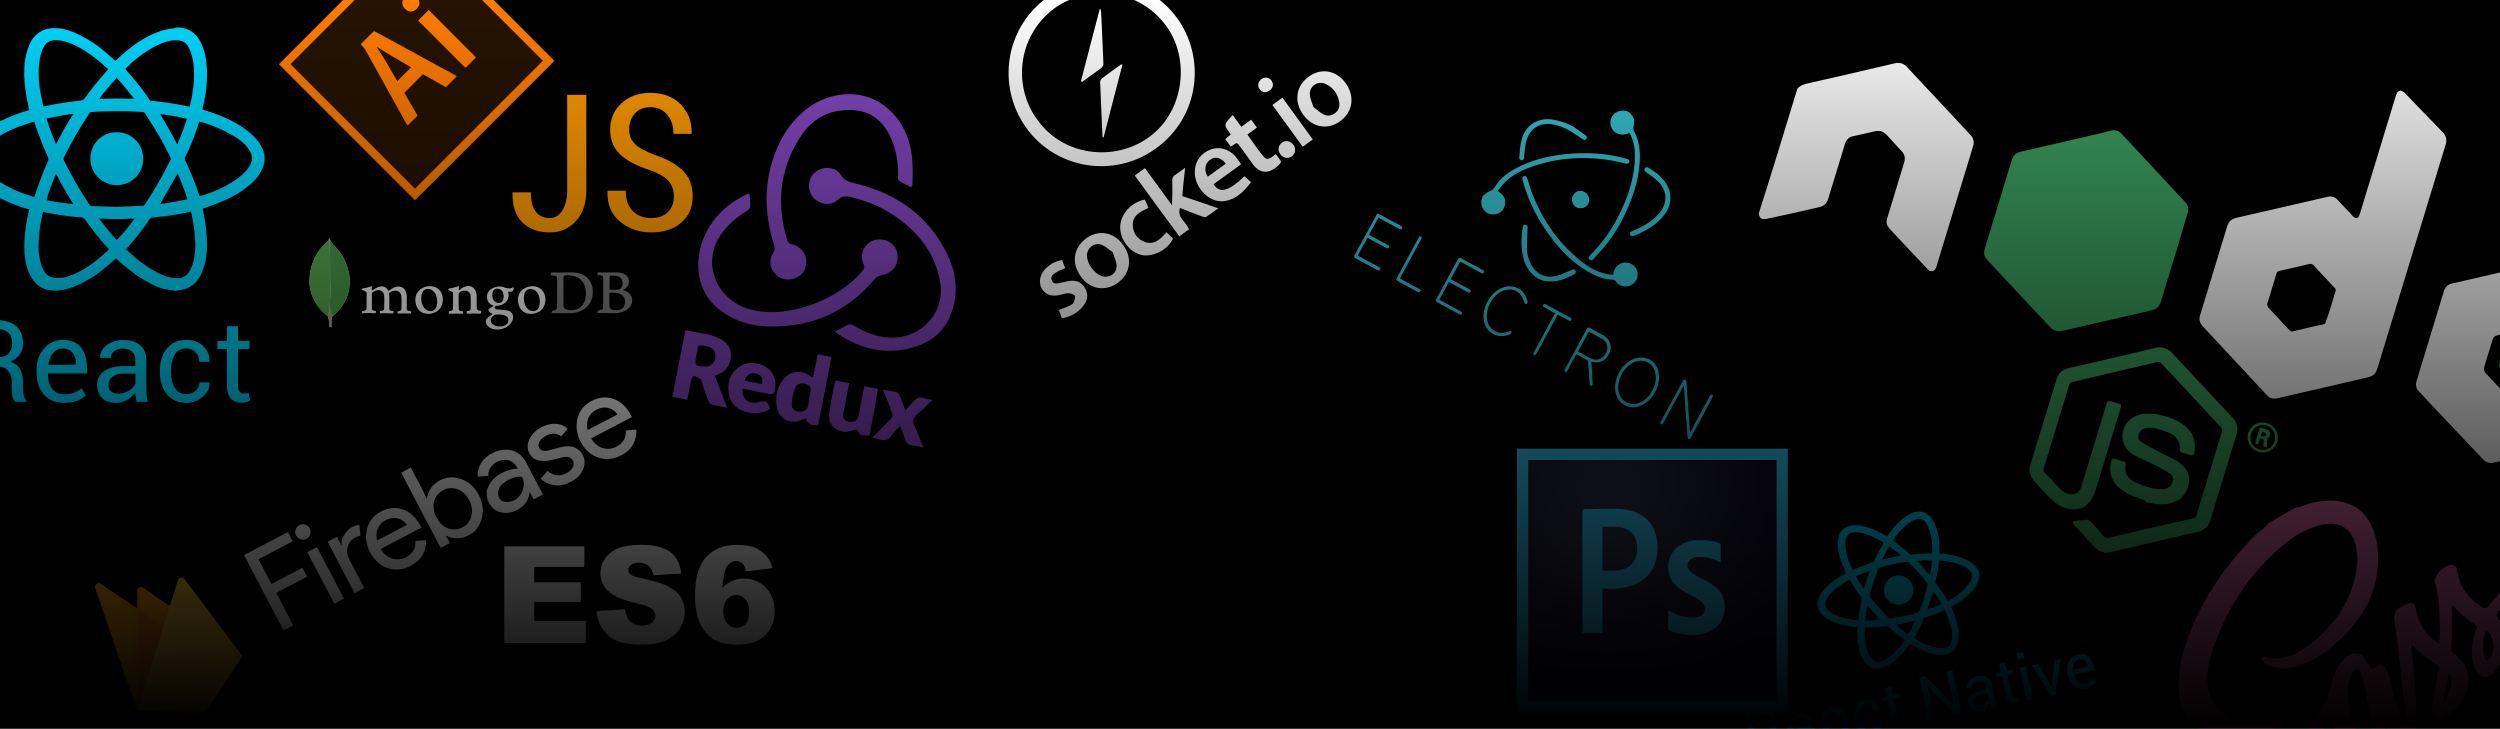 <?xml version="1.0" encoding="utf-8"?>
<!-- Generator: Adobe Illustrator 23.0.0, SVG Export Plug-In . SVG Version: 6.00 Build 0)  -->
<svg version="1.1" id="Capa_1" xmlns="http://www.w3.org/2000/svg" xmlns:xlink="http://www.w3.org/1999/xlink" x="0px" y="0px"
	 viewBox="0 0 1920 559.5" style="enable-background:new 0 0 1920 559.5;" xml:space="preserve">
<style type="text/css">
	.st0{clip-path:url(#SVGID_2_);}
	.st1{fill:none;}
	.st2{clip-path:url(#SVGID_4_);}
	.st3{fill:#FFA000;}
	.st4{opacity:0.12;fill:url(#SVGID_5_);enable-background:new    ;}
	.st5{fill:#F57C00;}
	.st6{opacity:0.2;fill:url(#SVGID_6_);enable-background:new    ;}
	.st7{fill:#FFCA28;}
	.st8{fill:#FFFFFF;fill-opacity:0.2;}
	.st9{opacity:0.2;fill:#A52714;enable-background:new    ;}
	.st10{fill:url(#SVGID_7_);}
	.st11{fill:#FFFFFF;}
	.st12{fill:#3CA160;}
	.st13{fill:url(#SVGID_8_);}
	.st14{fill:#31C5F0;}
	.st15{fill:#CF659A;}
	.st16{fill:#00D8FF;}
	.st17{opacity:0.5;fill-rule:evenodd;clip-rule:evenodd;fill:#FFFFFF;}
	.st18{fill-rule:evenodd;clip-rule:evenodd;fill:#FFFFFF;}
	.st19{fill-rule:evenodd;clip-rule:evenodd;fill:#A6A385;}
	.st20{fill-rule:evenodd;clip-rule:evenodd;fill:#499D4A;}
	.st21{fill-rule:evenodd;clip-rule:evenodd;fill:#58AA50;}
	.st22{fill:#8448C1;}
	.st23{fill:#37C4D3;}
	.st24{fill:#FF9B00;}
	.st25{fill:#261300;}
	.st26{fill:#FF7C00;}
	.st27{fill:url(#SVGID_9_);}
</style>
<g>
	<rect y="-0.5" width="1920" height="560"/>
</g>
<g>
	<defs>
		<rect id="SVGID_1_" y="-0.5" width="1920" height="560"/>
	</defs>
	<clipPath id="SVGID_2_">
		<use xlink:href="#SVGID_1_"  style="overflow:visible;"/>
	</clipPath>
	<g id="Layer_1_1_" class="st0">
		<g>
			<g id="XMLID_1_">
				
					<rect id="XMLID_2_" x="59.5" y="422.7" transform="matrix(0.886 -0.465 0.465 0.886 -213.457 115.585)" class="st1" width="136.7" height="136.7"/>
				<g>
					<g>
						<defs>
							<path id="SVGID_3_" d="M141.7,444.7c-1-1.3-2.7-1.5-4-0.6c-0.5,0.3-0.8,0.8-1,1.4l-6.2,20l-20.6-14.2c-1.3-0.9-3-0.6-4,0.7
								c-0.3,0.5-0.5,1.1-0.5,1.6l0,13.7l-28-19c-1.3-0.9-3.1-0.5-3.9,0.8c-0.5,0.7-0.6,1.7-0.4,2.5l32.2,94.6l47.3,1.3
								c2.9,0.1,5.8-1.4,7.4-3.9l26.1-39.8L141.7,444.7z"/>
						</defs>
						<clipPath id="SVGID_4_">
							<use xlink:href="#SVGID_3_"  style="overflow:visible;"/>
						</clipPath>
						<g class="st2">
							<path class="st3" d="M105.4,546.3l-32.2-94.6c-0.5-1.5,0.3-3.1,1.8-3.6c0.8-0.3,1.8-0.1,2.5,0.4l28,19l0-13.7
								c0-1.6,1.3-2.8,2.8-2.9c0.6,0,1.2,0.2,1.6,0.5l76.1,52.5L105.4,546.3z"/>
							
								<linearGradient id="SVGID_5_" gradientUnits="userSpaceOnUse" x1="54.588" y1="875.044" x2="48.891" y2="872.067" gradientTransform="matrix(0.886 -0.465 0.465 0.886 -349.427 -241.475)">
								<stop  offset="0" style="stop-color:#A52714"/>
								<stop  offset="0.4" style="stop-color:#A52714;stop-opacity:0.5"/>
								<stop  offset="0.8" style="stop-color:#A52714;stop-opacity:0"/>
							</linearGradient>
							<path class="st4" d="M105.4,432.9l-69.8,29.4l63.5,121.1l6.3-37.1L105.4,432.9z"/>
							<path class="st5" d="M134.7,487.4l-29.3-20.1l-0.1,78.9L134.7,487.4z"/>
							
								<linearGradient id="SVGID_6_" gradientUnits="userSpaceOnUse" x1="78.802" y1="866.773" x2="76.252" y2="864.223" gradientTransform="matrix(0.886 -0.465 0.465 0.886 -349.427 -241.475)">
								<stop  offset="0" style="stop-color:#A52714;stop-opacity:0.8"/>
								<stop  offset="0.5" style="stop-color:#A52714;stop-opacity:0.21"/>
								<stop  offset="1" style="stop-color:#A52714;stop-opacity:0"/>
							</linearGradient>
							<path class="st6" d="M35.6,462.2l121.1-63.5l63.5,121.1L99.1,583.3L35.6,462.2z"/>
							<path class="st7" d="M186.1,503.9l-44.4-59.3c-1-1.3-2.7-1.5-4-0.6c-0.5,0.3-0.8,0.8-1,1.4l-31.3,100.8l47.3,1.3
								c2.9,0.1,5.8-1.4,7.4-3.9L186.1,503.9z"/>
							<path class="st8" d="M141.7,444.7c-1-1.3-2.7-1.5-4-0.6c-0.5,0.3-0.8,0.8-1,1.4l-6.2,20l-20.6-14.2c-1.3-0.9-3-0.6-4,0.7
								c-0.3,0.5-0.5,1.1-0.5,1.6l0,13.7l-28-19c-1.3-0.9-3.1-0.5-3.9,0.8c-0.5,0.7-0.6,1.7-0.4,2.5l32.2,94.6l-0.1,0l0.1,0l0.5,0
								l24.9-80.2l6.2-20c0.5-1.5,2.1-2.4,3.6-1.9c0.6,0.2,1.1,0.5,1.4,1l44,58.7l0.1-0.1L141.7,444.7z M105.4,546.1l-31.9-93.8
								c-0.5-1.5,0.3-3.1,1.8-3.6c0.8-0.3,1.8-0.1,2.5,0.4l28,19l0-13.7c0-1.6,1.3-2.8,2.8-2.9c0.6,0,1.2,0.2,1.6,0.5l20.1,13.9
								L105.4,546.1z"/>
							<path class="st9" d="M159.7,543.1c-1.6,2.5-4.4,3.9-7.4,3.9l-47.2-1.3l0.2,0.6l47.3,1.3c2.9,0.1,5.8-1.4,7.4-3.9l26.1-39.8
								l-0.4-0.5L159.7,543.1z"/>
							
								<linearGradient id="SVGID_7_" gradientUnits="userSpaceOnUse" x1="-197.661" y1="-476.601" x2="-162.004" y2="-512.258" gradientTransform="matrix(2.365 -1.24 -1.24 -2.365 -57.286 -894.676)">
								<stop  offset="0" style="stop-color:#FFFFFF;stop-opacity:0.1"/>
								<stop  offset="1" style="stop-color:#FFFFFF;stop-opacity:0"/>
							</linearGradient>
							<path class="st10" d="M141.7,444.7c-1-1.3-2.7-1.5-4-0.6c-0.5,0.3-0.8,0.8-1,1.4l-6.2,20l-20.6-14.2c-1.3-0.9-3-0.6-4,0.7
								c-0.3,0.5-0.5,1.1-0.5,1.6l0,13.7l-28-19c-1.3-0.9-3.1-0.5-3.9,0.8c-0.5,0.7-0.6,1.7-0.4,2.5l32.2,94.6l47.3,1.3
								c2.9,0.1,5.8-1.4,7.4-3.9l26.1-39.8L141.7,444.7z"/>
						</g>
					</g>
				</g>
			</g>
			<g>
				<path class="st11" d="M225.1,480.2l-7.4,3.9l-30.3-57.8l33.7-17.7l3.7,7.1l-26.3,13.8l10,19l23.8-12.5l3.6,6.9l-23.7,12.4
					L225.1,480.2L225.1,480.2z"/>
				<path class="st11" d="M238.3,410.3c-0.5,1.5-1.5,2.7-2.9,3.5s-3,0.9-4.5,0.4s-2.7-1.5-3.5-2.9s-0.9-3-0.4-4.5s1.5-2.7,2.9-3.5
					s3-0.9,4.5-0.4c1.5,0.5,2.7,1.5,3.5,2.9C238.6,407.2,238.7,408.7,238.3,410.3z M264.2,459.7l-7.4,3.9L236,424.1l7.4-3.9
					L264.2,459.7z"/>
				<path class="st11" d="M279.7,451.6l-7.4,3.9l-20.7-39.5l7.1-3.7l3.4,6.4l0.3-0.2c-0.4-2.5,0.2-5.1,1.9-7.7
					c1.6-2.6,3.5-4.5,5.7-5.7s4.2-1.8,6-2l0.8,8.4c-1.1,0.1-2.6,0.6-4.3,1.5c-2.7,1.4-4.5,3.7-5.4,7c-1,3.2-0.5,6.5,1.3,9.9
					L279.7,451.6z"/>
				<path class="st11" d="M315.4,434.6c-6,3.1-11.9,3.7-17.7,1.7c-5.8-2-10.3-6.1-13.5-12.1c-3-5.7-3.8-11.7-2.4-17.7
					c1.5-6.1,5-10.6,10.7-13.6c5.9-3.1,11.5-3.6,17.1-1.6c5.5,2,10,6.2,13.3,12.5l0.7,1.4l-31.2,16.4c2.3,3.9,5.3,6.3,8.9,7.4
					c3.7,1,7.1,0.7,10.4-1c5.3-2.8,7.8-7,7.3-12.5l8.1-0.7c0.4,3.8-0.5,7.4-2.3,11C322.8,429.3,319.7,432.3,315.4,434.6z
					 M312.5,403.1c-1.4-2.2-3.5-3.8-6.5-4.8c-3-1-6.4-0.6-10.1,1.4c-2.8,1.5-4.6,3.6-5.8,6.3c-1.1,2.8-1.3,5.8-0.5,9.1L312.5,403.1
					L312.5,403.1z"/>
				<path class="st11" d="M360,411.1c-3,1.6-6.1,2.4-9.2,2.3c-3.1,0-5.7-0.7-7.9-2l-0.3,0.2l2.9,5.5l-7.1,3.7L308.1,363l7.4-3.9
					l9.6,18.2l2.6,5.7l0.3-0.2c0.2-2.6,1.1-5.1,2.8-7.7c1.7-2.5,4.1-4.6,7.1-6.2c5.1-2.7,10.6-3,16.4-0.9s10.3,6.1,13.4,12.1
					c3.1,6,3.9,11.9,2.3,17.9C368.5,404.1,365.1,408.5,360,411.1z M355.2,405c3.5-1.8,5.7-4.7,6.8-8.6c1.1-3.9,0.5-8-1.7-12.3
					c-2.2-4.3-5.3-7.1-9.1-8.4c-3.8-1.3-7.5-1.1-10.9,0.8s-5.8,4.7-6.9,8.5c-1,3.8-0.5,8,1.8,12.3c2.3,4.4,5.3,7.2,9.1,8.5
					C348.1,407.1,351.7,406.8,355.2,405z"/>
				<path class="st11" d="M397.3,391.6c-4.2,2.2-8.3,2.8-12.5,1.9c-4.1-0.9-7.2-3.4-9.3-7.4c-2.2-4.3-2.4-8.6-0.3-12.8
					c2.1-4.2,5.5-7.6,10.4-10.1c4.4-2.3,8.4-3.3,12-3.2l-0.6-1.1c-1.5-2.9-3.8-4.7-6.6-5.4c-2.9-0.7-5.8-0.3-8.7,1.2
					c-2.1,1.1-3.8,2.7-5.1,4.6c-1.2,1.9-1.7,4-1.4,6.1l-8.3,0.7c-0.3-2.9,0.3-6,2-9.4c1.7-3.4,4.7-6.3,9.1-8.6
					c5-2.6,10-3.4,14.9-2.2c4.9,1.2,8.7,4.5,11.5,9.9l12.6,24l-7.1,3.7l-2.9-5.5l-0.3,0.2C406.1,384.1,403,388.6,397.3,391.6z
					 M394.9,384.2c3.1-1.6,5.3-4.2,6.5-7.8c1.3-3.6,1.2-7-0.5-10.1c-3-0.6-6.6,0.2-10.8,2.4c-3.6,1.9-5.9,4.1-6.9,6.6
					c-1,2.5-1,4.9,0.1,6.9c1,2,2.6,3,4.9,3.3C390.6,385.7,392.8,385.3,394.9,384.2z"/>
				<path class="st11" d="M438.3,370.1c-4.4,2.3-8.6,3.2-12.6,2.5c-4-0.6-7.5-2.2-10.5-4.8l5.2-6.2c4.7,3.9,9.6,4.5,14.6,1.8
					c2.3-1.2,4-2.7,4.9-4.5c0.9-1.8,1-3.6,0.1-5.2c-1.4-2.6-4.1-3.4-8.2-2.4l-9,2.2c-2.9,0.7-5.9,0.7-9.1,0.1
					c-3.2-0.6-5.6-2.4-7.2-5.5c-1.8-3.5-1.7-7.1,0.2-11c1.9-3.8,5-6.8,9.3-9.1c3.5-1.8,7.1-2.7,10.6-2.5c3.6,0.1,6.7,1.4,9.4,3.7
					l-5,6c-3.3-2.7-7.2-2.9-11.8-0.5c-2.2,1.2-3.8,2.6-4.8,4.3c-1,1.7-1.1,3.3-0.3,4.9c1.2,2.3,3.8,2.9,7.6,1.9l8.8-2.3
					c4.2-1.1,7.7-1,10.6,0.1c2.9,1.2,5,3.1,6.4,5.7c1.9,3.5,2,7.3,0.3,11.2C446.1,364.6,443,367.6,438.3,370.1z"/>
				<path class="st11" d="M477.1,349.7c-6,3.1-11.9,3.7-17.7,1.7c-5.8-2-10.3-6.1-13.5-12.1c-3-5.7-3.8-11.7-2.4-17.7
					c1.5-6.1,5-10.6,10.7-13.6c5.9-3.1,11.5-3.6,17.1-1.6s10,6.2,13.3,12.5l0.7,1.4L454,336.7c2.3,3.9,5.3,6.3,8.9,7.4
					c3.7,1,7.1,0.7,10.4-1c5.3-2.8,7.8-7,7.3-12.5l8.1-0.7c0.4,3.8-0.5,7.4-2.3,11S481.4,347.5,477.1,349.7z M474.2,318.3
					c-1.4-2.2-3.5-3.8-6.5-4.8c-3-1-6.4-0.6-10.1,1.4c-2.8,1.5-4.6,3.6-5.8,6.3c-1.1,2.8-1.3,5.8-0.5,9.1L474.2,318.3L474.2,318.3z"
					/>
			</g>
		</g>
	</g>
	<g class="st0">
		<path class="st11" d="M1846.1,70.6c9.8,10.2,19.7,20.5,29.8,30.8c2.6,2.7,3.6,5.7,2.4,9.5c-17.5,57.5-35.1,115-52.6,172.5
			c-1.1,3.5-3.2,5.5-6.9,6.3c-23.4,5.4-46.7,10.9-69.6,16.1c-3.3,0.9-6.1,0-8.4-2.5c-16.4-17.6-32.7-35.1-49.1-52.7
			c-2.3-2.6-3-5.1-2.1-8.2c7-23,14-46,21-69c1-3.1,3.1-5.1,6.4-6c23.4-5.4,47.1-10.8,70.4-16.2c3.3-0.9,6,0.3,8,2.4
			c3.7,4.2,7.8,8.1,11.5,12.3c2.3,2.6,4.3,2.1,5.4-1.4c9.2-30.3,18.5-60.6,27.7-90.9c0.6-2.1,1.5-3.7,3.9-4.1
			C1844.4,70,1845.4,70.4,1846.1,70.6z M1790.1,235.5c1.2-3.8,2.3-7.7,3.5-11.5c0.3-1,0.3-2.2-0.6-2.9c-5.5-5.9-10.9-11.7-16.4-17.6
			c-0.6-0.6-2-1-2.8-0.8c-7.8,1.8-15.6,3.6-23.4,5.4c-1.3,0.4-1.8,1-2.2,2.4c-2.3,7.7-4.6,15-6.9,22.6c-0.2,0.7,0.1,2.3,0.6,2.9
			c5.5,5.9,10.9,11.7,16.4,17.6c0.8,1,1.5,1.2,2.8,0.8c7.8-1.8,15.2-3.7,22.9-5.2c1.3-0.4,2.2-0.9,2.2-2.4
			C1787.9,242.8,1788.9,239.4,1790.1,235.5z"/>
		<path class="st11" d="M1380.3,68.3c1.9-2.5,4.4-3.2,6.9-4c22.5-5,45-10.3,67.6-15.6c4.1-1,7.3-0.1,10.1,3.1
			c16.1,17.1,32.1,34.5,48.2,51.6c2.6,2.7,3.3,5.6,2.2,9c-8.6,28.2-17.3,56.8-25.9,85c-0.8,2.8-1.6,5.2-2.4,8c-1,3.1-4.3,4-6.5,1.4
			c-10.1-10.7-19.9-20.9-29.6-31.5c-1.7-2-2.5-4.2-1.7-7c0.2-0.7,0.5-1.7,0.7-2.4c4.1-13.6,8.4-27.5,12.5-41.1
			c1.1-3.5,0.4-6.3-2.2-9c-4-4.3-7.7-8.4-11.7-12.7c-2.4-2.2-4.8-3-8-2.4c-5.7,1.3-11.5,2.6-17.2,3.9c-3.2,0.5-5.3,2.6-6.3,5.7
			c-4.4,14.3-8.6,28.2-13,42.5c-1.1,3.5-3.2,5.5-6.9,6.3c-13.5,3.1-27,6.2-40.4,9c-3.7,0.8-5.2-0.4-6-4.1
			C1360.8,132.4,1370.6,100.3,1380.3,68.3z"/>
		<path class="st11" d="M2006.4,283.2c-1.9,2.5-4.8,3.1-7.6,3.8c-13.1,2.9-25.9,6.2-38.9,9.1c-0.8,0.1-2.1,0.5-3.1,0.2
			c-2.1-0.6-3-2.8-2.3-4.9c1.6-5.2,3.3-10.8,4.9-16c0.6-2.1,0.4-3.7-1.3-5.7c-5-4.9-9.8-10.2-14.3-15.4c-1.4-1.6-2.8-2-4.9-1.5
			c-7,1.7-14,3.4-20.9,4.7c-2.1,0.5-3.1,1.3-3.7,3.4c-2.1,7-4.2,13.9-6.4,20.9c-0.6,2.1,0.1,3.5,1.2,4.9
			c15.2,16.4,30.8,32.6,46,49.1c1.2,1.1,2.6,2.7,3.8,3.8c2.3,2.6,1.3,5.7-2,6.6c-14.2,2.9-28.2,6.3-42.4,9.2
			c-3.2,0.5-5.5-0.5-7.6-2.7c-12.1-12.8-24.2-25.6-36-38c-4.3-4.7-8.6-9.1-12.9-13.8c-2.4-2.2-3-5.1-2.1-8.2c7-23,14-46,21.1-69.3
			c1-3.1,3.1-5.1,6.3-5.7c23.4-5.4,47.1-10.8,70.4-16.2c3.3-0.9,6,0.3,8,2.4c16.4,17.6,32.7,35.1,49.1,52.7c1.4,1.6,2.3,3.7,2.5,5.7
			C2010.7,268.9,2008.5,276.2,2006.4,283.2z"/>
		<path class="st12" d="M1669.8,198.1c-3.4,11.1-6.8,22.3-10.2,33.4c-1.2,3.8-3.4,6.2-7.4,6.9c-22.9,5.2-45.5,10.5-68.4,15.7
			c-3.7,0.8-6.8-0.2-9.4-2.9c-16.1-17.1-32.1-34.5-48.2-51.6c-2.6-2.7-2.9-5.5-1.8-8.9c6.9-22.6,13.8-45.3,20.7-67.9
			c1.1-3.5,3.2-5.5,6.9-6.3c20.5-4.8,41.4-9.5,61.9-14.3c2.5-0.8,4.9-1.2,7.4-1.9c3.3-0.9,6,0.3,8,2.4
			c16.4,17.6,32.7,35.1,49.1,52.7c2.3,2.6,2.6,5.3,1.6,8.5C1676.8,175.1,1673.3,186.6,1669.8,198.1z"/>
		<path class="st12" d="M1947.3,281.9c-0.6,2.1-1.3,4.2-1.9,6.3c-0.2,0.7-1.1,1.2-1.6,1.4c-4.1,1-8.2,2.1-12.7,3
			c-0.8,0.1-1.8-0.2-2.4-0.7c-2.8-3.2-6-6.4-8.9-9.6c-0.6-0.6-0.6-1.7-0.5-2.1c1.3-4.2,2.5-8.4,3.8-12.5c0.2-0.7,1.2-1.5,1.7-1.8
			c4.1-1,8.2-2.1,12.3-2.7c0.8-0.1,2.2,0.3,2.8,0.8c3,2.8,5.8,6,8.6,9.1c0.8,1,1.1,1.5,0.6,2.9C1948.1,278,1948,279.8,1947.3,281.9z
			"/>
		<g>
			<path class="st12" d="M1611.9,423c-6.1-4.9-10.7-11.2-16.2-16.8c-1.2-1.1-2.3-2.6-3.4-3.7c-0.2-0.5-0.4-1.3-0.6-1.7
				c0.5-0.2,0.9-0.5,1.7-0.6c3.2-0.5,6-0.8,9.1-1c0.8-0.1,1.8,0.2,2.4,0.7c3.8,3.8,7.5,8,10.8,12.1c0.8,1,1.9,1.3,3.5,1.1
				c21.8-5.2,43.9-10.2,65.5-15.1c1.6-0.3,1.9-1.3,2.3-2.7c6.3-20.6,12.5-41.1,18.8-61.7c0.2-0.7,0.4-1.4,0.6-2.1
				c0.3-1,0.3-2.2-0.5-3.2c-15.5-16.5-30.7-33-46.2-49.5c-0.8-1-1.6-0.9-2.8-0.8c-21.8,5.2-43.9,10.2-65.6,15.4
				c-1.3,0.4-1.8,1-2.1,2c-6.6,21.6-13.2,43.2-19.7,64.5c-0.4,1.4-0.3,2.2,0.7,2.9c4,4.3,8.1,8.5,12.1,12.8c1.4,1.6,3.3,2.9,5.4,3.5
				c4.8,1.8,9.2-0.2,10.7-5.1c3.5-11.5,7-23,10.6-34.8c2.9-9.4,5.8-19.2,8.7-28.6c0.8-2.8,1.3-3,4.1-2.2c1.7,0.5,3.5,1.1,5.2,1.6
				c2.1,0.6,2.3,1.1,1.7,3.2c-1.5,4.9-3,9.8-4.4,14.3c-5.1,16.7-10.2,33.4-15.2,49.8c-1,3.1-2.6,6.1-4.5,8.5
				c-4.4,5.5-10.7,6.3-17.4,4.6c-5.3-1.2-9.3-4.4-13.1-8.2c-3.8-3.8-7.8-8.1-11.5-12.3c-3.4-3.7-4.8-7.9-3.3-12.8
				c6.7-22,13.3-43.6,20-65.5c1.5-4.9,4.6-7.7,9.6-8.9c22.1-5.1,44.2-10.1,66.4-15.5c4.9-1.2,9.5,0.2,12.9,3.9
				c15.5,16.5,31.3,33.5,46.8,50.1c3.4,3.7,4.1,7.7,2.6,12.6c-6.7,22-13.4,43.9-20.1,65.9c-1.4,4.5-4.5,7.4-9.1,8.6
				c-22.6,5.3-44.7,10.4-67.2,15.7c-1.3,0.4-3.1,0.2-4.4,0.6C1614.6,423.8,1613.2,423.4,1611.9,423z"/>
			<path class="st12" d="M1645.5,383.7c-7.2-2.6-13.7-4.9-19-10c-5.6-5.5-7-12-5.1-19.5c0.5-1.7,1.1-2.3,3.2-1.7
				c2.1,0.6,4.2,1.3,6.3,1.9c1,0.3,2,1,1.6,2.4c-1.3,6.8,1.9,11.2,8,13.9s12.2,4.9,19,5c4.5,0.2,7.8-1.8,8.9-5.3
				c1-3.1,0.7-4.7-1.8-6.6c-3.2-2.1-6.4-3.9-9.7-5.6c-5.6-2.9-11.7-5.5-17.3-8.3c-1.3-0.8-2.9-1.7-4.1-2.8
				c-8.4-7.5-6.9-21.1,3.2-26.8c5-2.7,10.4-2.9,16-2.4c8,1.3,15.6,3.6,22.2,8.3c7.2,5.2,10.1,13,8.3,21.6c-0.5,1.7-1.1,2.3-2.8,1.8
				c-2.1-0.6-4.2-1.3-6.6-2c-1-0.3-1.6-0.9-1.7-2c0.5-6.7-2.7-11.1-8.5-13.3c-4.8-1.8-9.5-3.7-14.5-3.7c-3.3-0.3-6.2,0.4-8.1,4
				c-1.7,2.9-1.1,5,1.7,7c3.2,2.1,6.8,4,10.4,5.8c5.6,2.9,11.2,5.7,16.5,8.4c0.3,0.1,0.7,0.2,0.9,0.7c7.5,5.3,9.8,10.2,8.3,17.8
				c-1.7,8.2-7.5,13.3-15.9,14.6c-5.6,1-11.1,0.1-16.7-1.3C1647,383.8,1645.9,383.8,1645.5,383.7z"/>
			<path class="st12" d="M1734.5,346.9c-6.3-1.9-9.7-8.3-7.9-14.2c1.9-6.3,8.3-9.7,14.5-7.7s9.7,8.3,7.9,14.2
				C1747.1,345.4,1740.7,348.8,1734.5,346.9z M1728.7,333.3c-1.6,5.2,1.4,10.3,6.3,11.8c5.2,1.6,10.7-1.3,11.9-6.6
				c1.5-4.9-1.4-10.3-6.6-11.9C1735.6,325.5,1730.3,328.1,1728.7,333.3z"/>
			<path class="st12" d="M1741.3,336.8c0,2.7-0.2,4.5-0.5,6.7c-1-0.3-1.7-0.5-2.8-0.8c0.2-0.7,0.5-1.7,0.4-2.5
				c0.5-2.9,0.5-2.9-2.7-3.5c-0.4,1.4-1,3.1-1.4,4.5c-1-0.3-1.7-0.5-2.4-0.7c1.3-4.2,2.4-8,3.7-12.2c2.1,0.6,3.9,0.8,5.9,1.8
				c1,0.3,1.8,1.7,1.9,2.5C1743.5,334.8,1742.6,336.4,1741.3,336.8z M1736.1,335.2c1.6-0.3,2.7,0,3.9-0.3c0.5-0.2,0.9-1.6,0.5-1.7
				c-0.9-0.7-1.9-1.3-2.9-1.7C1737,332.4,1736.6,333.5,1736.1,335.2z"/>
		</g>
	</g>
	<g class="st0">
		
			<radialGradient id="SVGID_8_" cx="-182.526" cy="752.182" r="6.323059e-02" gradientTransform="matrix(2291.672 0 0 -2218.755 419525.406 1669301.5)" gradientUnits="userSpaceOnUse">
			<stop  offset="0" style="stop-color:#34364E;stop-opacity:0.98"/>
			<stop  offset="1" style="stop-color:#0C0824"/>
		</radialGradient>
		<path class="st13" d="M1173.7,353.3h190.7v185.5h-190.7V353.3z"/>
		<path class="st14" d="M1173.7,353.3h190.7v185.5h-190.7V353.3z M1165,547.4h208V344.6h-208V547.4z M1305.2,427.8
			c-6.8,0-9.2,3.5-9.2,6.3c0,3.1,1.6,5.3,10.7,10.1c13.6,6.6,17.9,12.9,17.9,22.2c0,13.9-10.6,21.3-24.9,21.3
			c-7.5,0-14-1.6-17.8-3.7c-0.6-0.3-0.7-0.7-0.7-1.4v-12.7c0-0.9,0.4-1.1,1-0.7c5.5,3.6,11.7,5.1,17.4,5.1c6.8,0,9.7-2.9,9.7-6.8
			c0-3.1-2-5.9-10.7-10.4c-12.3-5.9-17.4-11.9-17.4-21.8c0-11.2,8.8-20.5,23.9-20.5c7.5,0,12.7,1.1,15.5,2.4
			c0.7,0.4,0.9,1.1,0.9,1.7v11.9c0,0.7-0.4,1.1-1.3,0.9C1316.5,429.3,1310.9,427.8,1305.2,427.8L1305.2,427.8z M1230.7,438.1
			c2,0.2,3.6,0.2,7,0.2c10.1,0,19.7-3.6,19.7-17.3c0-11-6.8-16.6-18.4-16.6c-3.5,0-6.8,0.2-8.3,0.3V438.1z M1215.3,392.1
			c0-0.6,1.2-1,1.9-1c5.5-0.3,13.8-0.4,22.4-0.4c24,0,33.4,13.2,33.4,30c0,22-15.9,31.5-35.5,31.5c-3.3,0-4.4-0.2-6.8-0.2v33.3
			c0,0.7-0.3,1-1,1h-13.3c-0.7,0-1-0.3-1-1L1215.3,392.1L1215.3,392.1z"/>
	</g>
	<g class="st0">
		<path class="st15" d="M1762.7,389.9c4.8-0.2,9-2.8,13.6-3.9c27.8-6.4,46.9,6.8,49.7,35.4c2.7,28.1-8.6,50.8-28.7,69.7
			c-9.6,9-20.3,16.5-32.9,20.6c-8.5,2.7-17,2.6-25-2.3c-1.4-0.8-2.7-2.1-2.3-3.9c0.3-1,1.6-1.1,2.6-0.8c13.4,3.5,24.4-2,34.5-9.9
			c19.2-15,32.1-34,35.8-58.6c0.9-5.8,0.6-11.6-0.8-17.3c-3.3-13.3-12.3-18.8-25.7-15.9c-10.5,2.3-19.8,7.3-27.8,13.8
			c-28.7,23.3-47.8,53.2-58.3,88.6c-1.2,4-1.8,8.3-2,12.5c-1.1,19,8.2,32,26.5,37.1c12,3.4,24.6,4,36.8,6c12.6,2.1,12.6,2,19.1-8.8
			c5.5-9.2,11.8-18,13.5-29.2c0.9-6.2,4.3-12.1,8.9-16.8c6.2-6.4,12.6-5.8,17.4,1.5c1.4,2.2,2.6,4.4,3.9,6.7
			c7.2-5.9,11.1-3.8,12.8,4c2,9.2,4.4,18.3,8,27.1c0.9,2.1,1.7,4.5,4.8,6.7c-0.3-5.3-0.4-9.8-0.9-14.3c-1.8-17.4-3.7-34.7-5.7-52
			c-0.2-1.8-0.6-3.6-1-5.3c-2.1-9.5-0.4-12.7,8.5-16.5c4.4-1.9,6.6-1.2,7.4,3.8c1.9,11.2,7.3,20.2,18,26.7
			c0.9-10.4,0.2-20.2-0.2-30.1c-0.2-5.9-1.7-11.5-3.1-17.1c-1.4-5.5,8.7-14.9,14.2-13.4c2.9,0.8,2.5,3.4,2.9,5.4
			c2.3,11.4,8.1,20.3,18.3,26.3c2.8,1.7,4.1,1.8,6.2-1c6.9-9.4,16-16.4,26.8-20.6c16.2-6.3,31.4-5.1,44.4,7.6
			c1.6,2.8,3.2,5.6,4.9,8.3c0,7.9,0,15.7-7.7,21.2c-1.4-2.9,0.4-4.5,1-6.3c3.1-8.8,0.4-16.4-7.7-21.1c-4.6-2.7-9.7-3.9-15-3.5
			c-15.5,1.2-28.3,7.9-39.2,18.9c-2.7,2.7-2,4.5,0.5,6.9c7.6,7.2,8.8,15.7,5,25.4c-1.9,5-4.8,9.3-8,13.3c-2.4,3-5.1,6-9.6,5
			c-4.5-1-6.2-4.6-7.3-8.7c-2.6-8.9-1-17.5,1.3-26.1c0.5-1.7,2.4-3.7-0.3-5.3c-6.6-3.8-11.9-9.3-18-15.6c0.3,12.2,0.6,23.2-0.2,34.1
			c-0.2,2.5,1.5,3.5,3.1,4.8c3.3,2.9,6.4,6.1,8.2,10.2c5.4,12.2-0.7,27.7-14.1,36.1c-3,1.9-6.1,4.7-9.9,2.1
			c-3.4-2.4-2.3-6.2-1.8-9.5c1.3-8.9,2.8-17.8,4.2-26.8c0.2-1.5,1.1-3.3-0.7-4.4c-7.3-4.5-13.8-9.8-19.9-16
			c2.3,19.9,4,39.5,4.2,59.1c0,3.8-0.1,7.6-1.2,11.3c-2.5,8.3-8,9.7-14.4,4c-3.6-3.3-5.1-8-8.5-12.2c0.3,8.4,2,16.1,1.2,23.8
			c-1,9-8.6,13.3-16.6,9.2c-9.6-4.9-16.5-12.6-20.7-22.6c-2.1-5.1-3.8-10.4-6.1-16.4c-2.8,4.9-5,9.2-7.7,13.2
			c-1.9,2.8-1.1,4.1,1.2,6.3c12.6,11.8,18.6,26.4,17.2,43.7c-1.1,14.1-8.1,25.2-17.7,35c-4.5,2.6-9,5.3-13.6,7.9
			c-14.8,0.5-24.2-7.2-26.9-22.2c-1.3-7.5-0.1-14.8,2.3-21.9c4-11.7,9.8-22.4,16.3-32.8c3.5-5.5,3.5-5.6-3.3-6.2
			c-6.4-0.6-12.8-1.1-19.2-1.6c-20.3-1.7-40.3-4.2-56.9-17.8c-2.2-3.8-4.5-7.6-6.7-11.5c0.1-0.8,0.3-1.5,0.2-2.2
			c-3.3-15.2-1.4-30,3.3-44.5c10.7-32.9,29.5-60.8,53.8-85.1c3.2-3.2,7.5-5.2,9.9-9.2C1748.8,398,1755.8,393.9,1762.7,389.9z
			 M1780.2,584.9c-0.5-0.8-1.3-2.1-2.2-3.4c-3.6-5.2-4.2-5.2-7.3,0.5c-4.2,7.5-7.9,15.3-10.6,23.5c-2.2,6.6-3.4,13.3-1.9,20.1
			c1,4.5,2.1,9.5,7.5,10.6c4.9,1,8.2-2.5,11.2-5.8C1787.3,618.6,1788.8,599.7,1780.2,584.9z M1811.2,563.8c1.3,1.5,3.1,4.2,5.4,6.4
			c2.5,2.4,4.8,2.3,5.2-1.8c0.2-2,0.2-4,0-6c-1.4-13.8-3.7-27.4-7.2-40.8c-0.8-2.9-0.7-7.7-4.3-7.7c-4,0-4.7,4.8-6,8
			c-0.2,0.6-0.3,1.2-0.4,1.8C1801.9,537.4,1804.2,550.5,1811.2,563.8z M1913.1,488.2c-0.8-1.4-1.6-3-3.3-3.3
			c-1.2-0.2-1.4,1.2-1.6,2.1c-1.4,6.1-1.6,12.3,0.1,18.4c0.2,0.9,1.1,1.5,1.7,2.3c0.7-0.6,1.7-1.1,2.2-1.8
			C1915.9,500.1,1916,494.2,1913.1,488.2z M1880.7,516.3c-1.5,8.4-2.9,15.6-4.2,22.9C1881.7,532.6,1884.7,525.6,1880.7,516.3z"/>
	</g>
	<g class="st0">
		<g>
			<g>
				<path class="st16" d="M137.5,21.1c0.9,0,1.5,0.3,2.4,0.3c5.5,0.9,9.7,3.9,12.7,8.5c2.7,3.9,3.9,8.2,5.1,12.7
					c1.2,6.4,1.5,12.7,1.2,19.1c-0.3,7.3-1.5,14.2-3.3,21.5c0,0.3,0,0.6,0,0.9c0.9,0.3,1.8,0.6,2.7,0.9c8.8,2.7,17.3,6.1,25.1,10.9
					c4.5,2.7,8.8,6.1,12.7,10c1.5,1.8,3,3.6,4.2,5.8c3.9,6.7,3.9,13.3,0,20.3c-2.4,4.5-6.1,8.2-10,11.2c-5.1,4.2-10.9,7.6-17,10.3
					c-5.5,2.4-10.9,4.5-16.4,6.4c-0.3,0-0.6,0.3-1.2,0.3c0.3,1.5,0.6,3.3,0.9,4.8c1.5,7.6,2.4,15.4,2.4,23.3
					c0,6.1-0.6,11.8-2.7,17.6c-1.5,4.5-3.3,8.5-7,11.8c-3,3-6.7,4.5-10.9,5.1c-1.2,0.3-2.4,0.3-3.3,0.6c-0.3,0-0.3,0-0.6,0
					c-0.3,0-0.9-0.3-1.2-0.3c-1.8-0.3-3.9-0.6-5.8-0.9c-6.1-1.2-11.5-3.9-17-7.3c-7.3-4.2-13.9-9.7-20.3-15.4
					c-0.3-0.3-0.6-0.6-1.2-0.9c-0.3,0.3-0.6,0.6-1.2,0.9c-6.7,6.1-13.6,11.8-21.5,16.1c-5.8,3.3-11.5,5.8-17.9,7
					c-3.3,0.6-6.7,0.9-10.3,0.3c-6.1-0.9-10.6-4.2-13.9-9.7c-2.1-3.3-3.3-7-4.2-10.6c-1.2-6.1-1.5-12.1-1.2-18.2
					c0.3-7,1.5-13.9,3-20.9c0.3-0.9,0.3-1.8,0.6-2.7c-0.3-0.3-0.9-0.3-1.2-0.3c-4.5-1.2-9.1-3-13.6-4.8c-7-3-13.3-6.4-19.4-11.2
					c-3.9-3-7.6-6.7-10-10.9c-3.9-6.7-4.8-13.6-1.2-20.6c1.8-3.6,4.5-6.7,7.3-9.4c4.8-4.5,10.3-7.9,16.1-10.6
					c6.7-3.3,13.9-6.1,21.2-8.2c0.3,0,0.6-0.3,0.9-0.3c0-0.3,0-0.6-0.3-0.9c-1.5-6.7-2.7-13.6-3.3-20.6c-0.6-6.7-0.3-13,0.9-19.7
					c0.9-4.2,2.1-8.2,4.2-11.8c2.7-4.8,7-7.9,12.4-9.4c4.2-0.9,8.5-0.6,12.7,0.3c5.5,1.2,10.6,3.6,15.7,6.4
					c8.5,4.5,15.7,10.6,22.7,17c0.3,0.3,0.6,0.6,0.9,0.9c0.3-0.3,0.6-0.6,0.9-0.6c2.1-1.8,4.2-3.9,6.4-5.8c6.4-5.5,13-10,20.6-13.6
					c4.5-2.1,9.1-3.9,14.2-4.5c0.9,0,1.5-0.3,2.4-0.3C135.1,21.1,136.3,21.1,137.5,21.1z M90,158.9c6.1-0.3,12.7-0.6,19.7-0.9
					c0.6,0,0.9-0.3,1.5-0.9c7.3-10.9,13.9-22.4,19.7-34.2c0.3-0.6,0.3-1.2,0-2.1c-1.8-3.6-3.6-7-5.5-10.6c-4.2-7.9-9.1-15.4-13.9-23
					c-0.6-0.9-1.2-1.2-2.1-1.2c-3.6-0.3-7.3-0.3-10.9-0.6c-4.5,0-8.8,0-13.3,0c-4.8,0-9.4,0.3-14.2,0.6c-1.8,0-1.8,0-2.7,1.5
					c-7,10.6-13.3,21.5-19.1,33c-0.6,1.2-0.6,1.8,0,3c5.8,11.5,11.8,22.4,19.1,33c1.2,1.8,1.2,1.8,3,1.8
					C76.9,158.6,83,158.6,90,158.9z M26.4,151.3c0-0.3,0.3-0.6,0.3-0.9c3-9.4,6.4-18.2,10.3-27c0.3-0.9,0.3-1.5,0-2.4
					c-3.9-8.5-7.3-17.3-10.3-26.3c0-0.3-0.3-0.6-0.3-1.2c-0.3,0-0.6,0-0.6,0c-7.9,2.4-15.7,5.1-23,9.1c-4.2,2.4-8.5,5.1-11.8,8.8
					c-1.8,1.8-3.6,4.2-4.5,6.7c-0.9,2.4-0.9,4.8,0,7.3c0.9,2.1,2.1,3.9,3.3,5.8c3.3,3.9,7.3,7,11.5,9.4c7.3,4.5,15.4,7.9,23.6,10.3
					C25.1,151,25.7,151,26.4,151.3z M33,162.8c-0.6,3-1.2,5.8-1.8,8.8c-0.9,4.5-1.2,9.1-1.5,13.6c-0.3,5.5,0,11.2,1.5,16.4
					c0.6,2.7,1.8,5.1,3.3,7.6c1.8,2.4,3.9,3.6,7,4.2c2.4,0.3,5.1,0,7.6-0.3c4.2-0.9,8.5-2.7,12.4-4.8c7.9-4.2,14.8-9.7,21.5-16.1
					c0.3-0.3,0.3-0.6,0.6-0.6c-0.3-0.3-0.3-0.3-0.3-0.6c-6.7-7.3-12.7-14.8-18.2-22.7c-0.6-0.6-1.2-0.9-1.8-1.2
					c-3.3-0.3-6.4-0.6-9.7-0.9c-5.1-0.6-10-1.5-15.1-2.4C36.3,163.4,34.8,163.1,33,162.8z M96.6,191.3c0.3,0.3,0.6,0.6,0.9,0.9
					c3.6,3.3,7.3,6.7,11.5,9.7c5.1,3.6,10.3,7,16.1,9.4c3.6,1.5,7.6,2.4,11.5,2.4c3,0,5.8-1.2,7.9-3.9c1.2-1.5,2.1-3.3,3-5.5
					c1.5-4.2,2.1-8.5,2.4-12.7c0.3-3.9,0-7.9-0.3-12.1c-0.6-5.5-1.5-10.6-2.7-16.1c0-0.3-0.3-0.6-0.3-0.9c-0.3,0-0.9,0-1.2,0.3
					c-3,0.6-6.1,1.2-9.1,1.8c-6.4,1.2-12.7,1.8-19.1,2.4c-1.2,0-1.8,0.6-2.4,1.5c-5.1,7.6-10.6,14.5-16.7,21.5
					C97.5,190.4,97.2,190.7,96.6,191.3z M83,52.9c-0.3-0.3-0.6-0.6-0.9-0.6c-4.2-3.9-8.5-7.6-13.3-10.9c-5.1-3.6-10.6-6.7-16.4-8.8
					c-3.3-1.2-6.7-1.8-10-1.8c-3.6,0-6.7,1.5-8.5,4.8c-0.9,1.5-1.8,3.3-2.1,4.8c-1.8,5.1-2.1,10.9-2.1,16.4c0,6.7,0.9,13,2.4,19.4
					c0.3,1.8,0.9,3.6,1.2,5.5c0.3,0,0.3,0,0.6,0c4.2-0.9,8.5-1.8,12.7-2.4c5.1-0.9,10.3-1.5,15.7-2.1c1.2,0,1.8-0.6,2.4-1.2
					C70.3,68.3,76,61,82.4,54.1C82.4,53.5,82.7,53.2,83,52.9z M96.3,52.9c0.3,0.3,0.6,0.6,0.6,0.9c3.3,3.9,6.7,7.6,9.7,11.5
					c3,3.6,5.5,7.3,8.2,11.2c0.3,0.6,0.6,0.9,1.2,0.9c3.3,0.3,6.7,0.6,10,1.2c6.1,0.6,11.8,1.8,17.9,3c0.6,0,1.2,0.3,1.8,0.3
					c0.3-0.9,0.3-1.5,0.6-2.4c1.8-8.2,3-16.4,2.7-24.5c0-3.9-0.6-7.9-1.5-11.8c-0.9-3-1.8-5.8-3.6-8.5c-1.5-2.1-3.3-3.3-6.1-3.6
					c-2.1-0.3-3.9-0.3-6.1,0c-4.2,0.6-8.2,2.4-12.1,4.2c-7,3.6-13,8.2-18.8,13C99.6,49.8,98.1,51.3,96.3,52.9z M153,93.4
					c0,0.3-0.3,0.6-0.3,0.9c-2.7,9.1-6.4,18.2-10.6,26.7c-0.3,0.6-0.3,1.2,0,1.8c4.2,8.8,7.9,17.9,10.9,27c0,0.3,0.3,0.6,0.3,0.9
					c0.6-0.3,1.5-0.3,2.1-0.6c7.9-2.4,15.4-5.5,22.4-10c3.6-2.1,7.3-4.8,10.3-7.9c1.8-1.8,3.3-3.9,4.5-6.4c1.2-2.7,1.2-5.8,0-8.5
					c-0.9-1.5-1.5-2.7-2.7-4.2c-3-3.9-7-6.7-11.2-9.1c-7.3-4.2-14.8-7.6-22.7-10C154.8,94,153.9,93.7,153,93.4z M143.9,153.1
					c-0.6-3-6.4-18.5-7.6-19.7c-4.5,7.9-8.8,15.4-13.3,23.3C129.9,155.8,136.9,154.6,143.9,153.1z M56.3,156.7
					c-4.8-7.6-9.1-15.1-13.3-23.3c-2.7,6.7-5.5,13.3-7.3,20.3C42.7,155.2,49.4,156.1,56.3,156.7z M103.3,167.9c-0.6,0-0.9,0-1.5,0
					c-2.7,0-5.5,0.3-8.2,0.3c-5.5,0-10.6,0-16.1-0.3c-0.3,0-0.9,0-1.5,0c4.5,5.8,8.8,11.2,13.6,16.4C94.8,179.2,99,174,103.3,167.9z
					 M89.7,59.8c-2.1,1.8-12.7,14.5-13.3,16.1c8.8-0.3,17.6-0.3,26.7,0C98.7,70.4,94.5,65,89.7,59.8z M123,87.7
					c4.5,7.3,8.8,14.8,12.7,22.4c0,0.3,0.3,0.3,0.3,0.6l0,0c0,0,0,0,0.3,0c2.7-6.4,5.1-12.7,7.3-19.4
					C136.6,89.5,129.9,88.3,123,87.7z M35.7,91c2.1,6.7,4.5,13.3,7.3,19.7c2.1-3.9,4.2-7.9,6.4-11.8c2.1-3.9,4.5-7.6,7-11.5
					C49.4,88.3,42.7,89.5,35.7,91z"/>
				<path class="st16" d="M89.7,101.6c10.3-0.3,20.3,8.2,20.3,20.3c0,11.8-9.4,20.3-20.3,20.3c-10.6,0-20.3-8.5-20.3-20.3
					C69.4,109.8,79.1,101.3,89.7,101.6z"/>
			</g>
			<g>
				<path class="st16" d="M-16.4,281.3v27.2h-8.5v-62.7h21.5c6.9,0,12.1,1.5,15.7,4.6s5.4,7.5,5.4,13.3c0,3.2-0.8,6-2.5,8.4
					c-1.7,2.4-4.1,4.3-7.3,5.7c3.4,1.1,5.9,2.9,7.4,5.5s2.3,5.6,2.3,9.3v5.9c0,2,0.2,3.7,0.6,5.3c0.4,1.6,1.2,2.8,2.2,3.8v1h-8.7
					c-1.1-1-1.8-2.4-2.2-4.3c-0.3-1.9-0.5-3.8-0.5-5.9v-5.7c0-3.4-1-6.1-3-8.2c-2-2.1-4.6-3.1-8-3.1H-16.4z M-16.4,274.6h12.1
					c4.8,0,8.3-0.9,10.4-2.7c2.1-1.8,3.2-4.6,3.2-8.3c0-3.5-1-6.3-3.1-8.2c-2.1-1.9-5.3-2.9-9.6-2.9h-13V274.6z"/>
				<path class="st16" d="M49.4,309.4c-6.7,0-11.9-2.1-15.7-6.4c-3.7-4.3-5.6-9.9-5.6-16.9v-1.9c0-6.7,1.9-12.2,5.8-16.6
					c3.9-4.4,8.6-6.6,14.2-6.6c6.2,0,10.9,1.9,14,5.8c3.1,3.9,4.7,9,4.7,15.5v4.5H36.9l-0.1,0.2c0,4.7,1,8.5,3.1,11.4
					c2.1,2.9,5.2,4.4,9.5,4.4c2.9,0,5.4-0.4,7.6-1.2c2.2-0.8,4-1.9,5.6-3.4l3.3,5.5c-1.7,1.6-3.9,3-6.6,4.1
					C56.5,308.8,53.3,309.4,49.4,309.4z M48.1,267.7c-3,0-5.4,1.1-7.3,3.4c-1.9,2.3-3.1,5.2-3.6,8.8l0.1,0.2h21v-0.7
					c0-3.4-0.8-6.2-2.5-8.4C54.1,268.8,51.5,267.7,48.1,267.7z"/>
				<path class="st16" d="M104.9,308.5c-0.3-1.4-0.5-2.6-0.7-3.7c-0.2-1.1-0.3-2.2-0.3-3.3c-1.6,2.2-3.6,4.1-6.2,5.6
					c-2.5,1.5-5.3,2.3-8.2,2.3c-4.9,0-8.6-1.2-11.1-3.7c-2.5-2.5-3.8-5.9-3.8-10.3c0-4.5,1.8-7.9,5.4-10.4c3.6-2.5,8.5-3.8,14.7-3.8
					h9.2v-4.6c0-2.7-0.8-4.9-2.5-6.5c-1.7-1.6-4-2.4-7.1-2.4c-2.8,0-5,0.7-6.7,2.1c-1.7,1.4-2.5,3-2.5,5l-8.1,0.1l-0.1-0.3
					c-0.2-3.4,1.4-6.5,4.8-9.3c3.4-2.8,7.7-4.2,13.1-4.2c5.3,0,9.5,1.3,12.8,4c3.2,2.7,4.8,6.6,4.8,11.6v22.5c0,1.7,0.1,3.3,0.3,4.8
					c0.2,1.6,0.5,3.1,0.9,4.6H104.9z M90.9,302.3c3.1,0,5.8-0.8,8.3-2.4c2.5-1.6,4.1-3.4,4.8-5.4v-7.6h-9.5c-3.4,0-6.2,0.9-8.2,2.6
					c-2.1,1.7-3.1,3.7-3.1,6.1c0,2.1,0.6,3.7,1.9,4.9C86.4,301.7,88.3,302.3,90.9,302.3z"/>
				<path class="st16" d="M143.3,302.7c2.6,0,4.9-0.9,6.9-2.6c2-1.7,2.9-3.9,2.9-6.4h7.7l0.1,0.3c0.1,4-1.6,7.6-5.2,10.7
					c-3.6,3.1-7.7,4.7-12.4,4.7c-6.6,0-11.6-2.2-15.2-6.7c-3.6-4.5-5.3-10-5.3-16.6v-1.8c0-6.6,1.8-12.1,5.4-16.6
					c3.6-4.5,8.6-6.7,15.1-6.7c5.2,0,9.5,1.6,12.8,4.8c3.3,3.2,4.9,7.2,4.8,11.8l-0.1,0.3h-7.7c0-2.8-0.9-5.3-2.8-7.3
					c-1.9-2-4.2-3-7-3c-4.2,0-7.2,1.6-9.1,4.8c-1.9,3.2-2.9,7.1-2.9,11.7v1.8c0,4.7,0.9,8.6,2.8,11.8
					C136.1,301.1,139.1,302.7,143.3,302.7z"/>
				<path class="st16" d="M182.8,250.6v11.2h8.8v6.3h-8.8v28.3c0,2.2,0.5,3.7,1.4,4.6c0.9,0.9,2.1,1.3,3.6,1.3c0.5,0,1-0.1,1.6-0.2
					c0.6-0.1,1.1-0.3,1.5-0.4l1.2,5.8c-0.6,0.5-1.6,0.9-2.8,1.3c-1.2,0.3-2.5,0.5-3.7,0.5c-3.4,0-6.2-1-8.2-3.1
					c-2-2.1-3.1-5.4-3.1-9.8v-28.3h-7.4v-6.3h7.4v-11.2H182.8z"/>
			</g>
		</g>
	</g>
	<g class="st0">
		<path class="st17" d="M468.6,211.7c-0.2,0-0.4,0.5-0.4,0.8c0,1.8-0.1,6.5-0.1,9.7c0,0.1,0.1,0.3,0.3,0.3c0.7,0,2.3,0.1,3.7,0.1
			c1.9,0,3-0.3,3.7-0.5c1.6-0.8,2.4-2.5,2.4-4.5c0-4.3-3-6-7.6-6C470.2,211.6,469.3,211.6,468.6,211.7L468.6,211.7z M480.1,231.7
			c0-4.4-3.3-6.9-9.2-6.9c-0.3,0-2.1,0-2.6,0c-0.1,0-0.3,0.1-0.3,0.3c0,3.2,0,8.2,0.1,10.2c0.1,0.8,0.7,2.1,1.5,2.4
			c0.8,0.4,2.6,0.5,3.9,0.5C477.1,238.2,480.1,236.3,480.1,231.7L480.1,231.7z M459.5,209.2c0.4,0,1.8,0.1,5.2,0.1
			c3.3,0,5.9-0.1,9-0.1c3.9,0,9.3,1.4,9.3,7.2c0,2.9-2,5.1-4.6,6.3c-0.1,0-0.1,0.1,0,0.2c3.8,0.9,7.1,3.3,7.1,7.6
			c0,4.3-2.7,7-6.6,8.7c-2.4,1-5.3,1.4-8.3,1.4c-2.3,0-8.4-0.3-11.8-0.2c-0.4-0.1,0.3-1.7,0.6-2c0.8,0,1.4-0.1,2.3-0.4
			c1.2-0.3,1.3-0.7,1.5-2.5c0.1-1.6,0.1-7.1,0.1-11c0-5.4,0-9.1,0-10.9c0-1.4-0.5-1.8-1.5-2.1c-0.8-0.1-2-0.3-3-0.4
			C458.5,210.9,459.2,209.4,459.5,209.2L459.5,209.2z M433.7,237c1.1,0.8,3.2,1.2,5.1,1.2c2.4,0,4.8-0.4,7.2-2.5
			c2.4-2.1,4-5.5,4-10.7c0-5.1-1.9-9.2-5.9-11.6c-2.2-1.4-5.1-2-8.4-2c-1,0-1.9,0-2.5,0.3c-0.1,0.1-0.4,0.5-0.4,0.7
			c-0.1,0.9-0.1,7.8-0.1,11.8c0,4.2,0,10,0.1,10.6C432.7,235.6,433,236.6,433.7,237L433.7,237z M423.6,209.2c0.8,0,4.1,0.1,5.7,0.1
			c2.8,0,4.8-0.1,10.1-0.1c4.5,0,8.2,1.2,10.9,3.5c3.3,2.8,5,6.7,5,11.4c0,6.7-3.1,10.6-6.2,12.9c-3.1,2.3-7.1,3.6-12.8,3.6
			c-3,0-8.3-0.1-12.6-0.1h0c-0.2-0.4,0.4-2,0.7-2c1.2-0.1,1.5-0.2,2.1-0.4c0.9-0.4,1.1-0.8,1.3-2.5c0.1-3.1,0.1-6.8,0.1-11
			c0-3,0-8.9,0-10.7c-0.1-1.6-0.8-2-2.1-2.2c-0.7-0.1-1.6-0.3-2.8-0.4C422.5,210.9,423.3,209.5,423.6,209.2L423.6,209.2z"/>
		<path class="st18" d="M369.5,238.8c-1.1-0.1-1.9-0.3-2.9-0.8c-0.1-0.1-0.4-0.5-0.4-0.7c-0.1-1.6-0.1-6-0.1-9c0-2.4-0.4-4.5-1.4-6
			c-1.2-1.7-2.9-2.7-5.2-2.7c-2,0-4.6,1.3-6.8,3.2c0,0-0.4,0.4-0.4-0.1c0-0.5,0.1-1.5,0.1-2.1c0-0.6-0.3-0.9-0.3-0.9
			c-1.4,0.7-5.5,1.7-6.9,1.8c-1.1,0.2-1.3,1.3-0.2,1.6h0c1.2,0.4,2,0.8,2.6,1.2c0.4,0.4,0.4,0.8,0.4,1.3c0,3.4,0,8.5-0.1,11.3
			c0,1.1-0.4,1.5-1.2,1.7l0.1,0c-0.6,0.1-1.1,0.3-1.9,0.4c-0.3,0.3-0.3,1.7,0,2c0.5,0,3.1-0.1,5.2-0.1c2.9,0,4.5,0.1,5.2,0.1
			c0.3-0.4,0.4-1.7,0.2-2c-0.8,0-1.5-0.1-2.1-0.3c-0.8-0.2-1-0.6-1.1-1.5c-0.1-2.4-0.1-7.4-0.1-10.8c0-0.9,0.3-1.4,0.5-1.7
			c1-0.9,2.7-1.5,4.2-1.5c1.4,0,2.4,0.4,3.1,1c1,0.8,1.3,2,1.4,2.8c0.2,1.9,0.1,5.7,0.1,9c0,1.8-0.1,2.2-0.8,2.5
			c-0.3,0.1-1.1,0.3-2.1,0.4c-0.3,0.3-0.2,1.7,0,2c1.3,0,2.8-0.1,5.1-0.1c2.8,0,4.6,0.1,5.3,0.1
			C369.6,240.4,369.7,239.1,369.5,238.8L369.5,238.8z M381.9,221.7c-2.4,0-3.8,1.8-3.8,4.7c0,2.9,1.3,6.3,5,6.3
			c0.6,0,1.8-0.3,2.3-0.9c0.8-0.8,1.4-2.4,1.4-4.1C386.7,223.9,384.9,221.7,381.9,221.7L381.9,221.7z M381.5,241.5
			c-0.9,0-1.5,0.3-1.9,0.5c-1.9,1.2-2.7,2.4-2.7,3.8c0,1.3,0.5,2.3,1.6,3.2c1.3,1.1,3.1,1.7,5.4,1.7c4.6,0,6.6-2.5,6.6-4.9
			c0-1.7-0.8-2.8-2.6-3.4C386.5,241.7,384.3,241.5,381.5,241.5L381.5,241.5z M381.9,253.1c-2.7,0-4.7-0.6-6.4-1.9
			c-1.7-1.3-2.4-3.1-2.4-4.4c0-0.4,0.1-1.3,0.9-2.2c0.5-0.5,1.6-1.6,4.1-3.3c0.1,0,0.1-0.1,0.1-0.2c0-0.1-0.1-0.2-0.2-0.2
			c-2.1-0.8-2.7-2.1-2.9-2.8v-0.1c0-0.3-0.1-0.5,0.3-0.8c0.3-0.2,0.8-0.5,1.3-0.8c0.8-0.4,1.6-0.9,2.1-1.3c0.1-0.1,0.1-0.2,0.1-0.3
			s-0.1-0.2-0.2-0.2c-3.1-1-4.7-3.4-4.7-6.8c0-2.3,1-4.3,2.9-5.6c1.3-1,4.4-2.2,6.4-2.2h0.1c2.1,0,3.3,0.5,4.9,1.1
			c0.9,0.3,1.7,0.4,2.9,0.4c1.7,0,2.5-0.5,3.1-1.2c0,0.1,0.1,0.3,0.2,0.9c0,0.6-0.1,1.4-0.6,2.1c-0.4,0.5-1.2,0.8-2,0.8h-0.2
			c-0.8-0.1-1.2-0.2-1.2-0.2l-0.2,0.1c0,0.1,0,0.2,0,0.3l0,0.1c0.1,0.4,0.3,1.6,0.3,1.9c0,3.7-1.5,5.3-3,6.5c-1.5,1.1-3.3,1.8-5.2,2
			c0,0-0.2,0-0.6,0c-0.2,0-0.5,0-0.6,0h0c-0.4,0.1-1.3,0.5-1.3,1.3c0,0.7,0.4,1.5,2.3,1.6c0.4,0,0.8,0,1.3,0.1
			c2.5,0.2,5.7,0.4,7.2,0.9c2.1,0.8,3.4,2.6,3.4,4.8c0,3.3-2.4,6.4-6.3,8.3C385.9,252.6,384,253.1,381.9,253.1L381.9,253.1z
			 M407.3,221.9c-0.9,0-1.8,0.2-2.4,0.7c-1.7,1.1-2.6,3.2-2.6,6.3c0,5.9,2.9,10,7.2,10c1.3,0,2.2-0.4,3.1-1.1c1.3-1.1,2-3.2,2-6.2
			C414.5,225.8,411.6,221.9,407.3,221.9L407.3,221.9z M408.1,241.1c-7.6,0-10.3-5.6-10.3-10.8c0-3.7,1.5-6.5,4.4-8.5
			c2.1-1.3,4.6-2,6.8-2c5.8,0,9.9,4.2,9.9,10.1c0,4.1-1.6,7.3-4.7,9.3C412.8,240.1,410.2,241.1,408.1,241.1L408.1,241.1L408.1,241.1
			z M328.5,221.9c-0.9,0-1.8,0.2-2.4,0.7c-1.7,1.1-2.6,3.2-2.6,6.3c0,5.9,2.9,10,7.2,10c1.3,0,2.2-0.4,3.1-1.1c1.3-1.1,2-3.2,2-6.2
			C335.6,225.8,332.8,221.9,328.5,221.9L328.5,221.9z M329.3,241.1c-7.6,0-10.3-5.6-10.3-10.8c0-3.7,1.5-6.5,4.4-8.5
			c2.1-1.3,4.6-2,6.8-2c5.8,0,9.9,4.2,9.9,10.1c0,4.1-1.6,7.3-4.7,9.3C334,240.1,331.4,241.1,329.3,241.1L329.3,241.1z M278.2,240.6
			c-0.1-0.1-0.2-0.5-0.1-1c0-0.4,0.1-0.6,0.1-0.7c0.9-0.1,1.4-0.3,2-0.4c0.9-0.2,1.3-0.7,1.3-1.8c0.1-2.7,0.1-7.8,0.1-11.3v-0.1
			c0-0.4,0-0.9-0.5-1.3c-0.7-0.4-1.6-0.8-2.7-1.2c-0.4-0.1-0.7-0.4-0.6-0.6c0-0.3,0.3-0.6,0.8-0.7c1.5-0.1,5.3-1.1,6.8-1.7
			c0.1,0.1,0.2,0.4,0.2,0.7l0,0.5c0,0.5-0.1,1.1-0.1,1.7c0,0.2,0.2,0.3,0.4,0.3c0.1,0,0.2,0,0.3-0.1c2.9-2.2,5.5-3,6.8-3
			c2.2,0,3.9,1,5.2,3.2c0.1,0.1,0.2,0.2,0.3,0.2c0.1,0,0.2,0,0.3-0.1c2.6-2,5.3-3.2,7-3.2c4.2,0,6.6,3.1,6.6,8.3c0,1.5,0,3.4,0,5.1
			c0,1.6,0,3,0,4c0,0.2,0.3,0.9,0.8,1.1c0.6,0.3,1.5,0.4,2.6,0.6h0c0.1,0.3-0.1,1.5-0.3,1.7c-0.3,0-0.7,0-1.1,0
			c-1.1-0.1-2.3-0.1-3.4-0.1c-2.8,0-4.2,0-5.6,0.1c-0.1-0.4-0.1-1.4,0-1.7c0.8-0.1,1.2-0.3,1.7-0.4c0.9-0.3,1.1-0.7,1.2-1.8
			c0-0.8,0.2-8.1-0.1-9.8c-0.3-1.8-1.6-3.9-4.6-3.9c-1.1,0-2.9,0.4-4.6,1.7c-0.1,0.1-0.2,0.3-0.2,0.4v0c0.2,0.9,0.2,2,0.2,3.7v2.9
			c0,2,0,3.9,0,5.3c0,1,0.6,1.2,1.1,1.4c0.3,0,0.4,0.1,0.7,0.1c0.4,0.1,0.8,0.2,1.4,0.3c0.1,0.2,0.1,0.8,0,1.3
			c0,0.3-0.1,0.4-0.2,0.4c-1.5,0-3.1-0.1-5.4-0.1c-0.7,0-1.8,0-2.8,0c-0.8,0-1.6,0-2,0c0-0.1-0.1-0.4-0.1-0.9c0-0.4,0.1-0.7,0.2-0.8
			c0.2,0,0.4-0.1,0.6-0.1c0.5-0.1,1-0.2,1.4-0.3c0.8-0.2,1-0.6,1.1-1.6c0.1-2.2,0.3-8.6,0-10.2c-0.5-2.6-2-3.9-4.4-3.9
			c-1.4,0-3.1,0.7-4.6,1.7c-0.2,0.2-0.4,0.6-0.4,1v2.6c0,3.2,0,7.2,0,9c0,0.5,0.2,1.2,1.3,1.4c0.2,0,0.6,0.1,1,0.2l0.8,0.1
			c0.1,0.3,0,1.3-0.1,1.7c-0.4,0-1,0-1.6,0c-0.9,0-2.1-0.1-3.5-0.1c-1.6,0-2.7,0-3.6,0.1C279.2,240.6,278.7,240.6,278.2,240.6
			L278.2,240.6z"/>
		<path class="st18" d="M254.7,251.3l-1.8-0.6c0,0,0.2-9.3-3.1-10c-2.2-2.6,0.4-110,8.4-0.4c0,0-2.8,1.4-3.3,3.8
			C254.3,246.4,254.7,251.3,254.7,251.3L254.7,251.3z"/>
		<path class="st19" d="M254.7,251.3l-1.8-0.6c0,0,0.2-9.3-3.1-10c-2.2-2.6,0.4-110,8.4-0.4c0,0-2.8,1.4-3.3,3.8
			C254.3,246.4,254.7,251.3,254.7,251.3L254.7,251.3z"/>
		<path class="st18" d="M255.7,242.3c0,0,16-10.5,12.3-32.5c-3.6-16-12.2-21.2-13.1-23.2c-1-1.4-2-3.9-2-3.9l0.7,44.4
			C253.5,227.1,252.1,240.7,255.7,242.3"/>
		<path class="st20" d="M255.7,242.3c0,0,16-10.5,12.3-32.5c-3.6-16-12.2-21.2-13.1-23.2c-1-1.4-2-3.9-2-3.9l0.7,44.4
			C253.5,227.1,252.1,240.7,255.7,242.3"/>
		<path class="st18" d="M251.9,242.9c0,0-15.1-10.3-14.2-28.4c0.8-18.1,11.5-27,13.5-28.6c1.3-1.4,1.4-2,1.5-3.4
			c0.9,2,0.8,30.1,0.9,33.4C254.1,228.6,252.9,240.5,251.9,242.9z"/>
		<path class="st21" d="M251.9,242.9c0,0-15.1-10.3-14.2-28.4c0.8-18.1,11.5-27,13.5-28.6c1.3-1.4,1.4-2,1.5-3.4
			c0.9,2,0.8,30.1,0.9,33.4C254.1,228.6,252.9,240.5,251.9,242.9z"/>
	</g>
	<g class="st0">
		<g>
			<path class="st16" d="M1472.5,393c0.5-0.1,0.9,0,1.3-0.1c3.1-0.1,5.7,1,7.9,3.1c1.9,1.8,3.1,4,4.3,6.3c1.4,3.3,2.3,6.7,2.8,10.2
				c0.7,4,0.8,7.9,0.7,12c0,0.2,0.1,0.3,0.1,0.5c0.5,0.1,1.1,0.1,1.6,0.2c5.1,0.5,10.1,1.3,14.9,3c2.8,1,5.5,2.3,8,4
				c1,0.8,2.1,1.6,3,2.6c2.9,3.2,3.7,6.8,2.3,11c-0.8,2.7-2.3,5.1-4.1,7.2c-2.3,2.9-5,5.4-8,7.5c-2.7,1.9-5.4,3.7-8.1,5.3
				c-0.2,0-0.3,0.2-0.6,0.3c0.3,0.8,0.7,1.7,1,2.5c1.7,3.9,3.1,8.1,4,12.4c0.7,3.3,1,6.5,0.5,9.8c-0.3,2.6-0.8,5-2.4,7.2
				c-1.3,2-3.1,3.2-5.3,4c-0.6,0.3-1.3,0.4-1.7,0.7c-0.2,0-0.2,0-0.3,0.1c-0.2,0-0.5-0.1-0.7,0c-1,0-2.2,0.1-3.2,0.2
				c-3.4,0-6.7-0.8-10-2c-4.4-1.5-8.7-3.7-12.8-6c-0.2-0.1-0.4-0.3-0.8-0.4c-0.1,0.2-0.3,0.4-0.6,0.6c-2.9,4-6,8-9.8,11.2
				c-2.7,2.5-5.6,4.4-8.9,5.8c-1.7,0.7-3.5,1.3-5.5,1.3c-3.4,0.2-6.2-1.1-8.7-3.7c-1.5-1.6-2.6-3.4-3.5-5.3
				c-1.4-3.1-2.2-6.4-2.7-9.7c-0.6-3.8-0.8-7.7-0.8-11.7c0.1-0.5,0-1,0-1.5c-0.2-0.1-0.5-0.1-0.7,0c-2.6-0.1-5.3-0.6-7.9-1.1
				c-4.1-0.8-8-1.9-11.8-3.8c-2.5-1.2-4.9-2.7-6.7-4.8c-2.9-3.2-4.2-6.8-3-11c0.6-2.2,1.7-4.1,2.9-5.9c2.1-3,4.7-5.5,7.5-7.6
				c3.2-2.6,6.9-4.9,10.6-6.9c0.2,0,0.3-0.2,0.5-0.3c0-0.2-0.1-0.3-0.3-0.5c-1.6-3.4-3-7.1-4.2-10.8c-1.1-3.5-1.7-7-1.8-10.8
				c0-2.4,0.2-4.7,0.9-6.9c0.9-2.9,2.9-5.1,5.7-6.5c2.2-1,4.5-1.3,6.9-1.3c3.1,0,6.2,0.8,9.3,1.6c5.1,1.5,9.8,3.9,14.3,6.6
				c0.2,0.1,0.4,0.3,0.6,0.4c0.1-0.2,0.3-0.4,0.4-0.4c0.9-1.2,1.8-2.6,2.8-3.9c2.8-3.7,5.9-6.9,9.6-9.8c2.2-1.7,4.5-3.2,7.2-4.1
				c0.5-0.1,0.8-0.3,1.3-0.4C1471.2,393.3,1471.8,393.2,1472.5,393z M1462.5,473.2c3.2-0.9,6.8-1.8,10.6-2.8
				c0.3-0.1,0.5-0.3,0.7-0.7c2.7-6.7,5-13.8,6.7-20.8c0.1-0.4,0-0.7-0.2-1.1c-1.4-1.8-2.8-3.4-4.2-5.1c-3.2-3.8-6.7-7.3-10.2-10.9
				c-0.4-0.4-0.8-0.5-1.3-0.4c-2,0.3-4,0.7-6,0.9c-2.5,0.5-4.8,1-7.2,1.5c-2.6,0.6-5.1,1.2-7.6,2c-1,0.2-1,0.2-1.3,1.1
				c-2.6,6.5-4.8,13.2-6.6,20.1c-0.2,0.7-0.1,1.1,0.3,1.6c4.4,5.6,9,10.8,14.1,15.7c0.9,0.8,0.9,0.8,1.9,0.6
				C1455.4,474.5,1458.7,473.8,1462.5,473.2z M1427.2,476.4c0-0.2,0.1-0.4,0.1-0.5c0.6-5.4,1.4-10.6,2.5-15.8c0.1-0.5,0-0.9-0.3-1.3
				c-3.1-4.1-5.9-8.5-8.6-13.1c0-0.2-0.2-0.3-0.3-0.6c-0.2,0-0.3,0.1-0.3,0.1c-4,2.2-7.9,4.6-11.4,7.6c-2,1.8-4,3.8-5.4,6.1
				c-0.8,1.2-1.5,2.7-1.7,4.1c-0.2,1.4,0.1,2.7,0.8,3.9c0.7,1,1.6,1.9,2.5,2.7c2.3,1.8,4.7,2.9,7.3,3.8c4.5,1.6,9.3,2.5,14,2.9
				C1426.5,476.4,1426.8,476.3,1427.2,476.4z M1432.1,481.9c0,1.7,0,3.3,0,5c0,2.6,0.4,5.1,0.7,7.6c0.5,3,1.3,6.1,2.7,8.7
				c0.6,1.4,1.6,2.6,2.7,3.7c1.3,1.1,2.6,1.5,4.3,1.5c1.3-0.1,2.8-0.6,4.1-1c2.2-1,4.3-2.5,6.2-4.1c3.8-3.2,6.9-7,9.8-11.2
				c0.1-0.2,0.1-0.4,0.3-0.4c-0.2-0.1-0.2-0.1-0.2-0.3c-4.4-3.2-8.6-6.6-12.5-10.2c-0.4-0.3-0.8-0.4-1.1-0.4
				c-1.8,0.2-3.5,0.4-5.4,0.6c-2.9,0.3-5.6,0.3-8.5,0.4C1434,481.8,1433.1,481.8,1432.1,481.9z M1469.9,490c0.2,0.1,0.4,0.3,0.6,0.4
				c2.4,1.4,4.7,2.8,7.4,3.9c3.2,1.4,6.4,2.6,9.8,3.2c2.1,0.4,4.4,0.4,6.5,0c1.6-0.3,3-1.3,3.8-3c0.5-1,0.8-2,1-3.3
				c0.3-2.5,0.2-4.8-0.1-7.2c-0.3-2.2-0.9-4.3-1.6-6.5c-1-2.9-2-5.6-3.3-8.4c0-0.2-0.2-0.3-0.3-0.5c-0.2,0-0.5,0.1-0.6,0.3
				c-1.6,0.7-3.1,1.4-4.7,2c-3.3,1.4-6.7,2.4-10.1,3.5c-0.7,0.1-0.9,0.5-1.1,1.1c-1.9,4.7-4.1,9.1-6.6,13.6
				C1470.2,489.4,1470.1,489.6,1469.9,490z M1446.6,416.5c-0.2-0.1-0.4-0.3-0.6-0.2c-2.8-1.6-5.5-3.1-8.5-4.4
				c-3.2-1.4-6.5-2.4-9.9-2.9c-1.9-0.3-3.8-0.2-5.6,0.2c-2,0.4-3.4,1.6-4,3.6c-0.3,0.9-0.6,2-0.6,2.9c-0.4,3,0.1,6.2,0.7,9.1
				c0.8,3.6,2,7,3.5,10.2c0.4,1,0.9,1.9,1.3,2.8c0.2,0,0.2,0,0.3-0.1c2.2-1,4.4-2,6.6-2.8c2.7-1.1,5.4-2,8.3-3
				c0.7-0.1,0.9-0.5,1.2-0.9c2.1-4.7,4.4-9.3,7-13.8C1446.3,416.9,1446.4,416.7,1446.6,416.5z M1453.8,415c0.2,0.1,0.4,0.3,0.4,0.4
				c2.3,1.8,4.5,3.3,6.6,5.1c2.1,1.6,3.8,3.3,5.7,5.1c0.2,0.3,0.4,0.4,0.8,0.4c1.8-0.2,3.7-0.4,5.6-0.5c3.4-0.4,6.6-0.4,10-0.4
				c0.3-0.1,0.7,0,1,0c0.1-0.5,0-0.9,0.1-1.4c0-4.6-0.2-9.2-1.3-13.6c-0.5-2.1-1.2-4.2-2.2-6.2c-0.8-1.5-1.6-2.9-2.9-4.2
				c-1.1-1-2.2-1.4-3.7-1.3c-1.2,0.1-2.2,0.3-3.3,0.7c-2.2,0.8-4.2,2.3-6.1,3.7c-3.4,2.8-6.1,5.9-8.7,9.2
				C1455.3,413,1454.6,414,1453.8,415z M1489.2,430.5c0,0.2-0.1,0.4-0.1,0.5c-0.4,5.2-1.4,10.6-2.7,15.7c-0.1,0.4,0,0.7,0.2,1
				c3.3,4.3,6.3,8.8,9,13.4c0,0.2,0.2,0.3,0.3,0.5c0.3-0.2,0.8-0.3,1.1-0.6c4-2.2,7.7-4.7,11-8c1.7-1.6,3.4-3.5,4.7-5.5
				c0.8-1.2,1.4-2.5,1.7-4c0.3-1.6,0-3.3-1-4.6c-0.7-0.7-1.1-1.3-2-2c-2.1-1.8-4.5-2.8-7.1-3.6c-4.4-1.5-8.9-2.4-13.5-2.8
				C1490.2,430.6,1489.7,430.6,1489.2,430.5z M1491.1,463.9c-0.7-1.6-5.6-9.3-6.4-9.8c-1.6,4.8-3,9.4-4.5,14.2
				C1483.9,467,1487.5,465.5,1491.1,463.9z M1444.1,475.9c-3.5-3.5-6.7-7.2-9.9-11.1c-0.7,3.9-1.4,7.9-1.6,11.8
				C1436.5,476.7,1440.2,476.4,1444.1,475.9z M1470.8,476.6c-0.3,0.1-0.5,0.1-0.8,0.2c-1.5,0.3-2.9,0.8-4.4,1.1
				c-3,0.6-5.7,1.2-8.7,1.7c-0.2,0-0.5,0.1-0.8,0.2c3.1,2.6,6,5.1,9.3,7.3C1467.5,483.7,1469.2,480.4,1470.8,476.6z M1451,419.5
				c-0.9,1.2-5.2,9.3-5.4,10.2c4.7-1.2,9.5-2.2,14.5-3.1C1457.1,424.2,1454.2,421.8,1451,419.5z M1472.3,430.8
				c3.3,3.4,6.5,7,9.5,10.7c0,0.2,0.2,0.1,0.2,0.3l0,0c0,0,0,0,0.2,0c0.7-3.8,1.3-7.5,1.7-11.3
				C1479.9,430.2,1476.1,430.4,1472.3,430.8z M1425.3,442.6c1.9,3.4,4,6.7,6.2,9.8c0.7-2.4,1.4-4.8,2.1-7.1c0.7-2.4,1.6-4.6,2.5-7
				C1432.4,439.6,1428.9,441,1425.3,442.6z"/>
			<path class="st16" d="M1455.8,442.2c5.5-1.3,11.9,2.1,13.3,8.7c1.4,6.4-2.8,12.1-8.7,13.3c-5.7,1.2-12-2.3-13.3-8.7
				C1445.7,449,1450,443.3,1455.8,442.2z"/>
		</g>
		<g>
			<path class="st16" d="M1348.6,566.7l3.1,14.6l-4.6,1l-7.2-33.8l11.6-2.4c3.7-0.8,6.7-0.6,9,0.7c2.3,1.2,3.8,3.4,4.4,6.5
				c0.4,1.7,0.2,3.3-0.4,4.8c-0.6,1.5-1.7,2.8-3.3,3.9c2,0.2,3.5,0.9,4.6,2.1c1.1,1.2,1.9,2.8,2.3,4.8l0.7,3.2
				c0.2,1.1,0.5,2,0.9,2.8c0.4,0.8,1,1.4,1.6,1.8l0.1,0.6l-4.7,1c-0.7-0.4-1.3-1.1-1.7-2.1c-0.4-1-0.7-2-0.9-3.1l-0.7-3.1
				c-0.4-1.8-1.2-3.2-2.5-4.1c-1.3-0.9-2.9-1.1-4.6-0.8L1348.6,566.7z M1347.9,563.1l6.5-1.4c2.6-0.5,4.3-1.4,5.3-2.7
				c0.9-1.2,1.2-2.8,0.8-4.9c-0.4-1.9-1.3-3.3-2.6-4.1c-1.3-0.8-3.2-1-5.5-0.5l-7,1.5L1347.9,563.1z"/>
			<path class="st16" d="M1387.3,574.3c-3.6,0.8-6.7,0.2-9.2-1.7c-2.5-1.9-4.2-4.7-5-8.5l-0.2-1c-0.8-3.6-0.4-6.8,1.2-9.6
				c1.6-2.8,3.9-4.5,6.9-5.2c3.4-0.7,6.1-0.2,8.2,1.5c2.1,1.7,3.5,4.3,4.3,7.8l0.5,2.4l-16.1,3.4l0,0.1c0.5,2.5,1.5,4.5,3,5.8
				c1.4,1.3,3.3,1.8,5.6,1.3c1.5-0.3,2.9-0.8,3.9-1.5c1.1-0.7,1.9-1.5,2.6-2.5l2.4,2.6c-0.7,1.1-1.7,2-3.1,2.9
				C1391.1,573.2,1389.3,573.9,1387.3,574.3z M1381.8,552c-1.6,0.3-2.8,1.2-3.6,2.7c-0.8,1.5-1.1,3.2-0.9,5.1l0.1,0.1l11.3-2.4
				l-0.1-0.4c-0.4-1.8-1.2-3.2-2.3-4.2C1385.2,551.9,1383.7,551.6,1381.8,552z"/>
			<path class="st16" d="M1417.1,567.5c-0.3-0.7-0.6-1.4-0.8-1.9c-0.2-0.6-0.4-1.1-0.5-1.7c-0.6,1.4-1.5,2.6-2.7,3.7
				c-1.2,1.1-2.6,1.8-4.2,2.2c-2.6,0.6-4.7,0.3-6.4-0.7c-1.7-1-2.7-2.7-3.2-5.1c-0.5-2.4,0.1-4.5,1.7-6.2c1.7-1.8,4.1-3,7.5-3.7
				l5-1.1l-0.5-2.5c-0.3-1.5-1-2.5-2.1-3.2c-1.1-0.7-2.4-0.8-4.1-0.5c-1.5,0.3-2.6,0.9-3.4,1.9c-0.8,0.9-1,1.9-0.8,3l-4.3,1
				l-0.1-0.1c-0.5-1.8,0-3.7,1.5-5.6c1.5-1.9,3.7-3.2,6.6-3.8c2.8-0.6,5.3-0.4,7.3,0.7c2,1.1,3.3,3,3.9,5.7l2.6,12.1
				c0.2,0.9,0.4,1.8,0.7,2.6c0.3,0.8,0.6,1.6,1,2.4L1417.1,567.5z M1408.8,565.8c1.7-0.4,3.1-1.1,4.2-2.2c1.1-1.1,1.8-2.3,2-3.5
				l-0.9-4.1l-5.1,1.1c-1.8,0.4-3.2,1.2-4.1,2.3c-0.9,1.2-1.2,2.4-1,3.6c0.2,1.1,0.8,1.9,1.6,2.4
				C1406.3,566,1407.4,566.1,1408.8,565.8z"/>
			<path class="st16" d="M1437.1,560.1c1.4-0.3,2.5-1,3.4-2.2c0.9-1.2,1.1-2.4,0.8-3.8l4.1-0.9l0.1,0.1c0.5,2.2,0,4.3-1.6,6.4
				c-1.6,2.1-3.6,3.4-6.2,3.9c-3.5,0.7-6.5,0.1-8.9-1.9c-2.4-2-4-4.8-4.8-8.3l-0.2-1c-0.8-3.5-0.4-6.7,1-9.5
				c1.4-2.8,3.9-4.6,7.4-5.3c2.8-0.6,5.3-0.2,7.4,1.1c2.2,1.4,3.5,3.3,3.9,5.8l0,0.1l-4.2,0.9c-0.3-1.5-1.1-2.7-2.3-3.6
				c-1.2-0.9-2.6-1.1-4.1-0.8c-2.2,0.5-3.7,1.7-4.4,3.7c-0.7,2-0.7,4.2-0.2,6.7l0.2,1c0.5,2.5,1.5,4.5,2.9,6.1
				C1433,560,1434.8,560.5,1437.1,560.1z"/>
			<path class="st16" d="M1452.4,527.5l1.3,6.1l4.8-1l0.7,3.4l-4.8,1l3.2,15.2c0.2,1.2,0.7,2,1.3,2.3c0.6,0.4,1.3,0.5,2.1,0.3
				c0.3-0.1,0.6-0.2,0.9-0.3c0.3-0.1,0.6-0.3,0.8-0.4l1.3,3c-0.3,0.3-0.7,0.7-1.4,1c-0.6,0.3-1.3,0.5-1.9,0.7
				c-1.9,0.4-3.5,0.1-4.8-0.7c-1.3-0.9-2.3-2.5-2.8-4.9l-3.2-15.2l-4,0.8l-0.7-3.4l4-0.8l-1.3-6.1L1452.4,527.5z"/>
			<path class="st16" d="M1506.7,548.5l-4.6,1l-21.7-22.4l-0.1,0.1l5.5,25.8l-4.6,1l-7.2-33.8l4.6-1l21.7,22.3l0.1-0.1l-5.5-25.7
				l4.6-1L1506.7,548.5z"/>
			<path class="st16" d="M1529.4,543.7c-0.3-0.7-0.6-1.4-0.8-1.9c-0.2-0.6-0.4-1.1-0.5-1.7c-0.6,1.4-1.5,2.6-2.7,3.7
				c-1.2,1.1-2.6,1.8-4.2,2.2c-2.6,0.6-4.7,0.3-6.4-0.7c-1.7-1-2.7-2.7-3.2-5.1c-0.5-2.4,0.1-4.5,1.7-6.2c1.7-1.8,4.1-3,7.5-3.7
				l5-1.1l-0.5-2.5c-0.3-1.5-1-2.5-2.1-3.2c-1.1-0.7-2.4-0.8-4.1-0.5c-1.5,0.3-2.6,0.9-3.4,1.9c-0.8,0.9-1,1.9-0.8,3l-4.3,1
				l-0.1-0.1c-0.5-1.8,0-3.7,1.5-5.6c1.5-1.9,3.7-3.2,6.6-3.8c2.8-0.6,5.3-0.4,7.3,0.7c2,1.1,3.3,3,3.9,5.7l2.6,12.1
				c0.2,0.9,0.4,1.8,0.7,2.6c0.3,0.8,0.6,1.6,1,2.4L1529.4,543.7z M1521.1,542c1.7-0.4,3.1-1.1,4.2-2.2c1.1-1.1,1.8-2.3,2-3.5
				l-0.9-4.1l-5.1,1.1c-1.8,0.4-3.2,1.2-4.1,2.3c-0.9,1.2-1.2,2.4-1,3.6c0.2,1.1,0.8,1.9,1.6,2.4S1519.7,542.3,1521.1,542z"/>
			<path class="st16" d="M1539.9,508.9l1.3,6.1l4.8-1l0.7,3.4l-4.8,1l3.2,15.2c0.2,1.2,0.7,2,1.3,2.3c0.6,0.4,1.3,0.5,2.1,0.3
				c0.3-0.1,0.6-0.2,0.9-0.3c0.3-0.1,0.6-0.3,0.8-0.4l1.3,3c-0.3,0.3-0.7,0.7-1.4,1c-0.6,0.3-1.3,0.5-1.9,0.7
				c-1.9,0.4-3.5,0.1-4.8-0.7c-1.3-0.9-2.3-2.5-2.8-4.9l-3.2-15.2l-4,0.8l-0.7-3.4l4-0.8l-1.3-6.1L1539.9,508.9z"/>
			<path class="st16" d="M1554.4,505.5l-4.6,1l-1-4.7l4.6-1L1554.4,505.5z M1561.1,537l-4.6,1l-5.3-25.1l4.6-1L1561.1,537z"/>
			<path class="st16" d="M1574.9,526.4l0.8,1.7l0.1,0l0.1-1.9l2-18.9l4.7-1l-3.9,27.1l-3.5,0.7l-14.7-23.1l4.7-1L1574.9,526.4z"/>
			<path class="st16" d="M1602.2,528.8c-3.6,0.8-6.7,0.2-9.2-1.7c-2.5-1.9-4.2-4.7-5-8.5l-0.2-1c-0.8-3.6-0.4-6.8,1.2-9.6
				c1.6-2.8,3.9-4.5,6.9-5.2c3.4-0.7,6.1-0.2,8.2,1.5c2.1,1.7,3.5,4.3,4.3,7.8l0.5,2.4l-16.1,3.4l0,0.1c0.5,2.5,1.5,4.5,3,5.8
				c1.4,1.3,3.3,1.8,5.6,1.3c1.5-0.3,2.9-0.8,3.9-1.5c1.1-0.7,1.9-1.5,2.6-2.5l2.4,2.6c-0.7,1.1-1.7,2-3.1,2.9
				C1606,527.7,1604.3,528.4,1602.2,528.8z M1596.7,506.5c-1.6,0.3-2.8,1.2-3.6,2.7c-0.8,1.5-1.1,3.2-0.9,5.1l0.1,0.1l11.3-2.4
				l-0.1-0.4c-0.4-1.8-1.2-3.2-2.3-4.2C1600.1,506.4,1598.6,506.1,1596.7,506.5z"/>
		</g>
	</g>
	<g class="st0">
		<path class="st22" d="M699.9,143.9c-3.2-1.7-6.5-3.2-9.4-5.1c-0.7-0.4-1-1.8-0.8-2.9c0.4-11.4-1.6-22.2-6.6-32.4
			c-7.7-14.9-20.4-21-38.1-18.5c-14.6,2-24.5,10.4-31.7,22.3c-14.9,24.3-16.9,50.4-8.6,77.5c0.7,2,1.9,2.6,3.8,2.9
			c6.8,1.6,11.2,8,10.8,14.4c-0.5,6.7-5.7,12-12.6,12.5c-5.3,0.6-9.8-1.7-12.7-6.1c-3.2-4.7-3-9.6-0.1-14.5c1.2-1.9,1.3-3.6,0.6-5.9
			c-6.4-20.1-7.8-40.3-2.4-60.8c4.8-17.1,13-32.4,27.5-43.7c16.8-13,40.4-15.2,56.8-4.3c14.7,9.8,22,24,24,41.1
			c0.8,7,0.5,14,0.4,21.1C700.4,142.6,700,143.1,699.9,143.9z"/>
		<path class="st22" d="M575.6,148.4c0.4,3.6,0.7,7.2,0.6,10.5c0.1,0.8-1.3,2.2-2.2,2.8c-9.3,5.8-17.5,12.6-22.8,22.5
			c-11.3,21.2,0.6,46.3,23.8,53.1c29.6,8.9,70.7-8.1,87.5-29.5c1.4-1.6,1.7-2.9,0.7-5c-2.7-5.7-1.2-11.7,3.7-15.9
			c4-3.6,10.9-4.1,15.8-1.2c5.4,3,7.6,8.6,6.4,14.6s-5.8,9.8-12,11c-1.7,0.2-3.8,1.4-4.9,2.6c-22.2,26.4-50.5,38.3-84.5,36.7
			c-11.3-0.6-21.9-3.8-31.3-10c-15.9-10.5-21.9-25.7-19.6-44.3C539.9,172.9,557.2,155.9,575.6,148.4z"/>
		<path class="st22" d="M641,254.7c3.9-1.9,7.3-4,10.9-5.5c0.9-0.4,2.4,0.2,3.4,0.7c10.2,6.1,20.9,10.2,33.1,9.3
			c19.1-1.1,37.8-18.7,33.6-42.7c-3.1-18.6-13.1-33.2-27.3-45c-12.2-10.1-25.9-16.6-41.3-20.2c-3.7-0.7-6.6-1-10,2.1
			c-5.1,5.3-14.6,3.6-19.2-2.2s-3.6-14.6,2.2-19.2c5.8-4.6,15.5-4,19.2,2.2c2.6,4.6,6.6,5.4,11,6.6c32,7.7,56.7,24.9,71.2,55.1
			c7.7,16.3,8.7,33.1,0.5,49.8c-6.4,12.9-18.3,19.3-31.7,22.3C676,272.3,658,266.6,641,254.7z"/>
		<path class="st22" d="M527.9,307c-4.2-0.8-7.6-1.5-11.6-2.3c3.4-17.1,6.7-33.9,10.2-51.2c9.1,2.4,18.9,2.4,27.3,7.1
			c4.9,2.9,7.9,7,7.5,13.2c-0.5,6.5-3.6,11.3-9.9,13.9c-0.6,0.2-1.2,0.3-1.5,0.5c-0.6,0.2-0.9,0.4-0.9,0.4c3.1,8,6.1,16,9.6,24.6
			c-4.5-0.9-8.5-1.4-12.3-2.7c-1.1-0.2-2-2-2.6-3.5c-1.8-4.5-3.1-9.1-4.9-13.8c-0.4-0.9-0.4-2-1.2-2.4c-1.5-0.8-3.2-1.7-5-2.1
			c-0.5-0.1-1.5,1.9-1.7,3.2C529.7,296.7,529,301.8,527.9,307z M534.9,272.1c-1.7,8.7-1,9.3,6.3,9.4c0.5,0.1,0.8-0.1,1.4,0
			c4.2-0.5,7.1-4.1,6.9-8.5c-0.2-4.4-3.9-7.6-11-7.7c-4.3-0.3-1.9,4-3.4,5.9C534.8,271.3,534.9,271.8,534.9,272.1z"/>
		<path class="st22" d="M628.3,326.7c-6.8-0.3-7.8-0.7-9.5-5.7c-1.5,0.8-3,1.6-4.8,2.1c-7.9,2.5-15.3-1.4-17.2-9.7
			c-1.7-7.7-0.3-14.8,4.2-21.3c5.6-7.6,14.8-8.5,22.1-2.7c0.2,0.3,0.5,0.4,1.3,0.5c1.2-6,2.4-11.8,3.6-17.9
			c3.7,0.7,7.1,1.4,10.5,2.1C635.2,292.1,631.7,309.4,628.3,326.7z M621.5,306c0.3-1.6,0.6-3.2,0.9-4.5c0.8-3.9-0.5-5.8-4.1-6.8
			c-3.4-0.9-6.6,0.3-7.8,3.6c-1.3,3.8-2.4,8-2.4,12.1c-0.2,3.8,2.4,5.7,5.9,5.8c3.8,0.2,6.1-1.8,6.8-5.2
			C620.8,309.4,621.1,307.8,621.5,306z"/>
		<path class="st22" d="M667.7,334.6c-6.6,0.1-8-0.8-9.4-4.9c-2.8,0.5-5.5,1.6-8.3,1.9c-8,0.3-13.7-5.2-13.2-13
			c0.3-4.3,1.5-8.7,2-13c0.9-4.5,1.7-8.7,2.7-13.4c3.7,0.7,7.1,1.4,10.8,2.1c-0.4,2.1-0.8,4.2-1.3,6.3c-1.1,5.5-2.2,11-3.3,16.5
			c-0.8,3.9,1,6.2,4.4,6.9c4,0.5,6.5-1.2,7.2-4.6c1.5-7.4,3-15,4.5-22.8c3.7,0.7,6.8,1.4,10.5,2.1
			C672.4,310.7,670,322.7,667.7,334.6z"/>
		<path class="st22" d="M570.3,298.5c-0.6,7.2,3.5,11.3,10.1,10.8c0.8-0.1,1.4-0.3,2.3-0.4c6-1.3,6.2-1.2,8.8,5
			c-6.3,4.2-13.1,4.2-19.8,2.1s-10.9-6.8-12-13.8c-1.2-7.6,0.5-14.6,6.9-19.6c5.9-4.8,12.7-4.8,19.5-1.9c7.8,3.5,11.3,11.8,8.6,20
			c-0.7,2-2.1,2.3-3.9,1.9c-5.5-1.1-11-2.2-16.5-3.3C572.9,299.1,571.6,298.8,570.3,298.5z M571.8,292.3c4.5,0.9,8.9,1.8,13.4,2.7
			c1-3.9-0.5-6.9-3.9-7.9C577,285.7,573.6,287.4,571.8,292.3z"/>
		<path class="st22" d="M678,299.2c3.9,0.8,7.4,1.2,10.5,2.1c1.1,0.2,2.4,1.8,2.7,3c1.5,3.3,2.5,6.8,4.1,10.9
			c2.4-2.5,4.5-4.6,6.3-6.9c2.2-2.8,4.6-3.7,7.9-2.5c1.8,0.6,3.9,0.8,6.6,1.3c-2.7,2.7-5.1,5-7.4,7.3c-2.7,2.5-6.5,5-7.3,7.8
			c-0.6,2.9,1.9,6.7,3.2,9.9c1.4,3.8,2.9,7.4,4.5,11.5c-3.9-0.8-7.4-1.2-10.8-2.1c-1.1-0.2-2.1-1.8-2.7-3c-1.5-3.6-2.6-7.3-4.3-11.5
			c-2.5,2.8-4.8,5-6.7,7.7c-2.3,3.1-4.9,4.2-8.5,2.9c-1.8-0.6-3.9-0.8-6.3-1.3c5.1-5,9.6-9.8,14.1-14.4c1.7-1.6,1.9-2.9,1-5
			C683,310.9,680.6,305.5,678,299.2z"/>
	</g>
	<g class="st0">
		<g>
			<path class="st23" d="M1138.5,150.8c1.7-1.3,3.3-3.2,5.2-3.8c2.4-0.7,3.5-2.1,4.7-4c3.7-6,9.2-10.1,15.3-13.4
				c12-6.6,25-9.8,38.4-11.2c15.7-1.6,31.3-0.9,46.7,3.4c0.4,0.1,0.7,0.2,1.1,0.3c1.1,0.4,1.8,1.1,1.4,2.3c-0.4,1.3-1.4,1.5-2.6,1.3
				c-3.2-0.7-6.4-1.6-9.7-2.2c-21.3-3.8-42.3-2.6-62.8,4.6c-7.5,2.6-14.7,6.2-20.4,11.9c-2,2-3.7,4.4-5.6,6.7c1.2,0.9,2,1.3,2.8,2
				c3.6,3.1,4,8.2,1.2,12.4c-2.4,3.5-7.6,4.5-11.6,2.7c-3.9-1.8-6.1-7.6-4.4-11.6c0.2-0.4,0.1-0.8,0.2-1.2
				C1138.4,151.1,1138.4,151,1138.5,150.8z"/>
			<path class="st23" d="M1251.7,86.6c1.4,1.8,3.2,3.5,3.3,6c0,1.5,0,3.2-0.4,4.6c-0.3,1.4-0.3,2.4,0.4,3.7
				c4.1,7.3,4.7,15.2,4.3,23.3c-0.6,11.5-3.7,22.5-8.1,33.1c-4.2,10.1-9.3,19.7-16,28.4c-3.5,4.5-7.4,8.7-11.2,13
				c-0.9,1-2,1.9-3.2,0.6c-1.2-1.2-0.4-2.3,0.5-3.3c8.7-8.8,15.9-18.7,21.5-29.7c6.5-12.8,11.4-26.2,12.6-40.7
				c0.6-7,0.3-14-2.5-20.6c-0.2-0.4-0.3-0.8-0.5-1.2c-0.3-0.6-0.6-1.1-1-1.8c-0.5,0.2-1.1,0.4-1.6,0.6c-3.6,1.6-8,0.7-10.5-2
				c-2.8-3-3.3-7.5-1.3-11c1.9-3.4,6.1-5.2,10-4.5c0.5,0.1,1,0.1,1.4,0.2C1250.1,85.7,1250.9,86.2,1251.7,86.6z"/>
			<g>
				<path class="st23" d="M1298.3,336.6c-1.4,1.2-2.1,0.8-2.3-1c-0.9-12.6-1.8-25.1-2.7-37.7c0-0.6-0.1-1.1-0.3-1.7
					c-0.2,0.3-0.3,0.6-0.5,0.9c-5,9.2-10,18.5-15,27.7c-0.3,0.6-0.7,1.1-1.4,1.1c-0.7,0-1.1-0.8-0.8-1.7c0.1-0.3,0.3-0.5,0.4-0.8
					c5.5-10.1,11-20.3,16.5-30.4c0.4-0.8,0.8-1.5,1.7-1.4c0.8,0.1,1.2,0.6,1.3,1.8c0.6,8.5,1.2,17,1.8,25.5
					c0.3,4.1,0.6,8.3,0.9,12.4c0,0.2,0.1,0.4,0.1,0.8c0.3-0.5,0.4-0.8,0.6-1.1c4.8-8.8,9.6-17.6,14.3-26.4c0.1-0.2,0.3-0.5,0.4-0.7
					c0.5-0.8,1-1.1,1.6-0.9c0.6,0.2,0.7,0.8,0.4,1.7c0,0.1,0,0.2,0,0.3C1309.8,315.5,1304.1,326.1,1298.3,336.6z"/>
				<path class="st23" d="M1222.2,277.8c0.2,3.3,0.4,6.4,0.6,9.6c0.1,2.4,0.3,4.8,0.4,7.2c0,0.6-0.2,1.2-0.7,1.5
					c-0.5,0.4-1,0.4-1.3,0c-0.2-0.3-0.3-0.7-0.4-1.1c-0.4-5.8-0.7-11.5-1.1-17.3c0-0.3-0.2-0.7-0.4-0.9c-2.8-1.6-5.6-3.1-8.4-4.6
					c-0.1,0-0.1,0-0.3-0.1c-0.1,0.3-0.3,0.6-0.5,0.8c-2,3.8-4.1,7.5-6.1,11.3c-0.2,0.3-0.3,0.6-0.5,0.9c-0.4,0.6-1,0.8-1.5,0.5
					c-0.6-0.3-0.7-0.9-0.4-1.6c0.1-0.3,0.3-0.6,0.5-0.9c5.4-10,10.9-20.1,16.3-30.1c0.9-1.6,1.3-1.8,2.6-1.1c3.6,2,7.2,3.9,10.8,5.9
					c2.2,1.3,3.9,3.3,4.8,6c1.8,5.5-2.5,13.5-8.8,14.4c-1.6,0.2-3.2,0.1-4.7-0.3C1222.9,278,1222.6,278,1222.2,277.8z M1220.2,254.7
					c-2.8,5.1-5.5,10.2-8.3,15.2c0.2,0.1,0.3,0.2,0.4,0.3c2.9,1.6,5.8,3.2,8.7,4.7c1.5,0.8,3.2,1.3,5,1.3c4.7,0.1,9.1-5.2,8.4-10.3
					c-0.4-2.8-2-4.5-4.1-5.7c-3.1-1.8-6.3-3.5-9.4-5.2C1220.8,255,1220.6,254.9,1220.2,254.7z"/>
				<path class="st23" d="M1266.9,276.1c7.3,3.9,9.1,13.7,5.4,22.6c-2.2,5.2-5.6,9.2-10.2,11.9c-4.5,2.5-8.9,2.9-13.1,1.1
					c-4-1.7-6.7-4.7-8-9.3c-1.4-5.3-0.4-10.7,2.3-16c4.2-8.2,12.6-13.1,19.9-11.5C1264.5,275.2,1265.7,275.7,1266.9,276.1z
					 M1245.6,287.2c-1.9,3.4-2.9,7.1-2.8,10.9c0.2,8.9,8,14.4,16,11.3c5.9-2.3,9.8-7.1,11.9-13.6c2.7-8.3-0.4-16.2-7.2-18.3
					C1257.2,275.6,1249.5,279.7,1245.6,287.2z"/>
				<path class="st23" d="M1058.7,167c-2.4,4.5-4.8,8.9-7.3,13.4c0.3,0.1,0.5,0.3,0.8,0.4c4.5,2.4,9,4.9,13.5,7.3
					c0.2,0.1,0.5,0.3,0.7,0.4c0.5,0.3,0.6,0.9,0.3,1.5c-0.3,0.6-0.9,0.9-1.5,0.7c-0.2-0.1-0.4-0.2-0.6-0.3c-4.5-2.5-9-4.9-13.6-7.4
					c-0.3-0.1-0.5-0.3-0.8-0.4c-2.5,4.5-4.9,9-7.4,13.7c0.2,0.1,0.5,0.3,0.7,0.4c5.1,2.8,10.3,5.6,15.4,8.4c0.3,0.1,0.5,0.3,0.8,0.4
					c0.5,0.4,0.6,0.9,0.2,1.6c-0.3,0.6-0.8,0.8-1.4,0.7c-0.2-0.1-0.4-0.2-0.6-0.3c-5.7-3.1-11.5-6.2-17.2-9.3
					c-0.9-0.5-1-1.1-0.4-2.2c5.5-10.2,11.1-20.5,16.7-30.7c0.6-1.1,1.2-1.4,2.1-0.9c5.7,3.1,11.5,6.2,17.2,9.3
					c0.2,0.1,0.4,0.2,0.5,0.4c0.1,0.4,0.3,1,0.1,1.3c-0.2,0.4-0.7,0.7-1.1,0.8c-0.3,0.1-0.7-0.2-1-0.3c-5.1-2.8-10.3-5.6-15.4-8.3
					C1059.3,167.3,1059,167.1,1058.7,167z"/>
				<path class="st23" d="M1121.4,201c-2.4,4.5-4.8,8.9-7.3,13.4c0.3,0.2,0.5,0.3,0.8,0.4c4.5,2.5,9.1,4.9,13.6,7.4
					c1,0.5,1.3,1.1,0.8,1.9c-0.4,0.8-1.1,0.9-2.1,0.3c-4.5-2.5-9-4.9-13.6-7.4c-0.3-0.1-0.5-0.3-0.8-0.5c-2.5,4.5-4.9,9-7.4,13.7
					c0.3,0.1,0.5,0.3,0.8,0.4c5.2,2.8,10.4,5.6,15.6,8.5c1,0.5,1.3,1.1,0.9,1.9c-0.4,0.8-1.1,0.9-2.1,0.3
					c-5.7-3.1-11.4-6.2-17.1-9.3c-0.9-0.5-1.1-1.1-0.4-2.3c5.5-10.2,11.1-20.4,16.6-30.6c0.6-1.1,1.2-1.4,2.1-0.9
					c5.8,3.1,11.5,6.2,17.3,9.4c0.8,0.4,0.9,1.1,0.5,1.8c-0.4,0.7-1,0.9-1.8,0.4c-5.2-2.8-10.4-5.6-15.6-8.5
					C1122,201.3,1121.7,201.2,1121.4,201z"/>
				<path class="st23" d="M1166.1,221.6c3.5,1.8,5.8,5.2,7,9.6c0.2,0.6,0.3,1.2-0.2,1.8c-0.7,0.8-1.7,0.7-2.1-0.3
					c-0.7-1.8-1.2-3.8-2.2-5.3c-5-7.7-15.9-6.5-22.2,2.3c-3.3,4.7-5,9.7-4.4,15.1c0.6,4.8,2.9,8,6.8,9.8c3.1,1.5,6.4,1.3,9.9,0
					c0.2-0.1,0.5-0.2,0.7-0.3c0.8-0.3,1.3,0,1.4,0.7c0.1,0.7-0.3,1.4-1,1.7c-1.2,0.4-2.4,0.8-3.6,1.1c-3.8,0.8-7.2,0.1-10.3-1.9
					c-6.4-4-8.3-12.9-4.8-21.6c3.2-8,10-13.8,17.2-14.4C1160.9,219.6,1163.5,220.2,1166.1,221.6z"/>
				<path class="st23" d="M1194.3,240.6c-1.6-0.9-3-1.7-4.5-2.5c-1.3-0.7-2.7-1.5-4-2.2c-0.5-0.3-0.9-0.7-0.6-1.5
					c0.2-0.7,0.7-1,1.3-0.9c0.3,0.1,0.6,0.2,0.8,0.3c6.2,3.4,12.4,6.7,18.6,10.1c0.1,0.1,0.2,0.1,0.3,0.2c0.7,0.4,0.9,1.1,0.5,1.7
					c-0.4,0.7-1,0.9-1.7,0.5c-2.5-1.3-4.9-2.7-7.4-4c-0.4-0.2-0.8-0.4-1.3-0.7c-0.2,0.4-0.4,0.7-0.5,1c-5.3,9.7-10.5,19.4-15.8,29.1
					c-0.6,1-1.2,1.4-1.8,1.1c-0.6-0.3-0.7-0.8-0.5-1.5c0.1-0.4,0.3-0.7,0.5-1.1c5.2-9.5,10.3-19,15.5-28.5
					C1193.9,241.4,1194.1,241.1,1194.3,240.6z"/>
				<path class="st23" d="M1075.1,213.8c0.3,0.2,0.6,0.3,0.8,0.5c4.6,2.5,9.2,5,13.8,7.5c0.3,0.1,0.5,0.3,0.8,0.4
					c0.5,0.3,0.6,0.8,0.3,1.5c-0.3,0.7-0.8,0.8-1.4,0.8c-0.2,0-0.4-0.2-0.6-0.3c-5.2-2.8-10.4-5.7-15.6-8.5c-1-0.5-1.1-1.1-0.4-2.3
					c5.6-10.3,11.2-20.6,16.7-30.8c0.5-1,1.2-1.4,1.8-1c0.6,0.3,0.7,1.1,0.1,2.2c-5.3,9.7-10.5,19.4-15.8,29.1
					C1075.5,213.1,1075.4,213.4,1075.1,213.8z"/>
			</g>
			<path class="st23" d="M1239,211c0.5-6.6,5.7-10.1,10.9-9.3c3.3,0.5,6.7,3.3,7.5,6.8c0.9,3.7-0.1,6.9-3.1,9.4
				c-2.7,2.3-6.9,2.8-9.8,1.2c-1.1-0.6-2.5-1.3-3.1-2.4c-1-1.8-2.3-2-4.1-2c-6.8-0.3-12.8-3.1-18.5-6.5
				c-10.3-6.1-18.6-14.3-25.9-23.6c-10.8-13.7-18.8-28.8-23.4-45.7c-0.1-0.4-0.2-0.9-0.3-1.3c-0.2-1.2,0.2-2.1,1.4-2.3
				c1.2-0.3,1.9,0.3,2.3,1.5c1.1,3.6,2.1,7.3,3.5,10.9c7.9,20.7,20,38.5,37.4,52.5c5.9,4.7,12.4,8.7,20.1,10.2
				c0.8,0.2,1.6,0.3,2.4,0.4C1237.1,210.9,1237.9,211,1239,211z"/>
			<path class="st23" d="M1208.2,97.1c2.8,2,6.1,4.3,9.4,6.7c1.1,0.8,1.5,1.8,0.7,2.9c-0.9,1.1-2,0.8-3,0.1
				c-3.7-2.5-7.3-5.2-11.2-7.2c-3.4-1.8-7.1-3.1-10.9-3.9c-10.4-2.2-18.4,2.8-21.1,13.1c-0.9,3.4-1,7-1.5,10.5c-0.1,0.5,0,1,0,1.5
				c0,1.2-0.5,2.2-1.9,2.2c-1.4,0-2-1-1.9-2.1c0.4-4.5,0.6-9,1.7-13.3c2.6-10.2,10.2-16.1,20.5-16.1c3.8,0,7.7,1.2,11.5,2.3
				C1202.9,94.4,1205.2,95.8,1208.2,97.1z"/>
			<path class="st23" d="M1280.4,161.7c-2.5,4.2-5.6,7.6-9.3,10.5c-4.9,3.7-10.3,6.6-16,8.8c-1.2,0.5-2.5,0.8-3.1-0.7
				c-0.6-1.5,0.4-2.3,1.7-2.9c6.4-2.7,12.6-5.8,17.7-10.6c3.2-2.9,5.8-6.3,7-10.5c1.9-6.6-0.4-12.2-5-16.9c-2.7-2.7-6-4.8-9.1-7.1
				c-1.1-0.8-2-1.5-1.1-2.9c0.8-1.4,1.9-1.1,3.1-0.4c5.3,3.2,10.2,6.9,13.5,12.3C1283.9,148.1,1283.8,154.9,1280.4,161.7z"/>
			<path class="st23" d="M1181.7,214.3c-6.8-4.1-10.1-9.7-11.8-16.4c-1.9-7.7-1.7-15.4-0.5-23.1c0.2-1.4,0.7-2.4,2.3-2.1
				c1.5,0.2,1.5,1.4,1.5,2.6c-0.2,5.6-0.6,11.2-0.4,16.7c0.1,4.1,1.4,8,3.4,11.6c4.1,7.3,11.4,10.4,19.7,8.1
				c3.5-0.9,6.8-2.6,10.1-3.9c0.4-0.2,0.8-0.4,1.2-0.6c1-0.5,2-0.6,2.7,0.5c0.7,1.2,0.2,2.2-0.8,2.8c-6.9,4-14.2,6.7-22.3,5.3
				C1184.7,215.6,1182.9,214.7,1181.7,214.3z"/>
			<path class="st23" d="M1208,150.2c1.9-3.5,5.5-4.6,8.9-2.8c3.3,1.8,4.6,5.7,2.9,9c-1.7,3.3-6,4.5-9.4,2.7
				C1207.5,157.4,1206.4,153.2,1208,150.2z"/>
		</g>
	</g>
	<g class="st0">
		<path class="st11" d="M788.2,98.2c-23.2-32.3-16-77.1,15.9-100C839-27,884.3-15.5,905.5,16c20,29.8,15.8,73.6-17.6,97.9
			C856,137.2,811.1,130.1,788.2,98.2z M796.8,92.1c20.8,29.5,63.9,32.7,89.8,9.9c23.8-20.8,27.2-60.1,7.1-84.6
			c-23-28.3-61.7-27.7-84.6-10.5C780.3,29.1,778.5,68,796.8,92.1z"/>
		<path class="st11" d="M871.5,134.8c2.6-1.9,5.1-3.7,7.8-5.7c6.8,9.4,13.6,18.7,20.8,28.6c0.2-6.7,0.4-12.5,0.2-18.2
			c-0.2-2.8,0.9-4.6,3.3-5.9c2-1.3,3.9-2.8,6.6-4.8c-0.9,7.8-1.6,14.6-2.2,21.8c8.9,3,18,6,27.6,9.4c-3.4,2.5-6.1,4.6-9,6.4
			c-0.8,0.6-2.4,0.2-3.5-0.2c-5.7-2-11-4.2-16.9-6.5c-2.5,7.5,5,10.7,6.9,16.4c-2.3,1.7-4.8,3.5-7.4,5.4
			C894.2,166,882.9,150.5,871.5,134.8z"/>
		<path class="st11" d="M1001,88.3c-7.5-10.3-5.8-22.2,4.2-29.5c9.5-6.9,21.1-4.8,28.2,5c7.4,10.2,5.6,22.2-4.2,29.3
			C1019.9,100,1008.1,98,1001,88.3z M1008.7,82.1c2.5,2,4.6,4,7.1,5.4c3.2,1.9,6.4,1.6,9.5-0.6c2.9-2.1,3.8-5.2,3.2-8.6
			c-1.1-6.1-4.4-10.9-10.1-13.7c-6.2-3.1-13.2,1.6-12.4,8.4C1006.2,75.9,1007.7,79,1008.7,82.1z"/>
		<path class="st11" d="M830,212.2c-7.4-10.2-5.6-22,4.3-29.2c9.5-6.9,21.1-4.8,28.2,5c7.5,10.3,5.7,22.3-4.3,29.4
			C848.5,224.2,836.9,222.1,830,212.2z M854.6,193.7c-2.9-1.9-5.3-4.4-8.2-5.6c-5.7-2.4-11.8,2.3-11.6,8.4c0.2,6.1,5.2,13.2,11,15.4
			c6.3,2.3,12.5-2.2,11.7-8.7C857.2,200.2,855.6,197.2,854.6,193.7z"/>
		<path class="st11" d="M953.1,126.2c-7.2,5.2-14.2,10.3-21.1,15.3c4.7,7.3,11.6,5.5,23.7-6.1c1.6,1.4,3.1,2.8,5.1,4.5
			c-5.4,7.1-11.2,13-20,14.5c-12.9,2.2-25.7-12.5-22.8-26.1c1.1-5.4,4.2-9.6,9-12.2c8.8-4.9,18.7-1.8,24.5,7.7
			C952.1,124.2,952.4,125,953.1,126.2z M941.4,125.7c-3.7-4.9-8.2-5.8-12.2-2.9c-4,2.9-4.6,8.4-1.6,12.9
			C932.2,132.4,936.7,129.1,941.4,125.7z"/>
		<path class="st11" d="M949.5,109.9c-1.5,0.9-2.7,1.8-4.3,2.7c-1.4-1.9-2.7-3.7-4.2-5.8c1.3-1.1,2.6-2.3,4.3-3.6
			c-1.3-1.8-2.7-3.5-3.8-5.5c-0.5-0.9-0.4-2.6,0.2-3.5c1.3-2,3-3.7,5-5.9c2.3,3.2,4.3,5.9,6.6,9.1c2.6-1.9,5.1-3.7,7.6-5.5
			c1.6,2.2,2.9,4,4.4,6.1c-2.5,1.8-4.8,3.5-7.3,5.3c4.3,5.9,8.1,12,12.7,17.2c2.9,3.4,5.9,0.3,9.1-2.2c1.3,1.8,2.6,3.6,3.9,5.4
			c0.2,0.3-0.1,1.3-0.5,1.9c-5.6,6.2-14.1,10.4-21.4,0c-3.6-5.2-7.4-10.2-11.1-15.3C950.3,110.4,950,110.4,949.5,109.9z"/>
		<path class="st11" d="M815.5,244.4c-0.8-2.3-1.5-4.4-2.3-6.3c3-1.1,5.7-2.3,8.3-3.3c1.1-0.6,2.4-1.3,2.9-2.3
			c0.7-1.6,1.7-4,1.1-5.2c-0.7-1.2-3.2-2.1-4.9-2.1c-2.6,0-4.9,1-7.5,1.5c-6.1,1.1-10.3-0.5-13-5.1c-2.5-4.3-1.7-9.9,2-14.3
			c3.6-4.1,8-6.6,13.6-7.6c0.7,2.2,1.6,4.3,2.4,6.2c-2.5,1.2-5.2,2.1-7.5,3.6c-2.2,1.4-4,3.1-2.8,6c1.1,2.7,3.6,2.4,6,1.9
			c2.5-0.6,5-1.3,7.4-1.6c4.9-0.8,9.1,0.7,11.8,4.9c2.8,4.5,2.6,9.1-0.4,13.3C829.1,239.4,822.3,243.6,815.5,244.4z"/>
		<path class="st11" d="M882,159.7c-6.5,2.9-12.5,5.9-12,13.9c0.5,5.9,3.7,10.3,9.4,12.3c7.4,2.4,11.9-2.4,16.4-7.5
			c1.8,1.6,3.4,3.2,5.1,4.7c-3.5,8.5-15.3,14.5-23.9,12.8c-9.2-1.9-16.8-11.8-16.7-21.5c0.1-9.7,8.5-19.2,18.9-21.1
			C880.1,155,881,157.1,882,159.7z"/>
		<path class="st11" d="M977.2,80.6c2.6-1.9,5.1-3.7,7.7-5.6c7.8,10.7,15.5,21.3,23.3,32.1c-2.5,1.8-5,3.6-7.7,5.6
			C992.9,102.2,985.1,91.4,977.2,80.6z"/>
		<path class="st11" d="M993.4,111.3c2.2,3,1.5,6.9-1.5,8.9s-6.8,1.1-8.8-2c-2-3-1.4-6.6,1.5-8.7
			C987.6,107.4,991.2,108.3,993.4,111.3z"/>
		<path class="st11" d="M974.9,69.6c-2.8,2-5.7,1.4-7.6-1.2c-1.7-2.6-1.2-5.7,1.6-7.7c2.6-1.9,5.8-1.3,7.7,1.3
			C978.4,64.6,977.7,67.8,974.9,69.6z"/>
		<path class="st11" d="M846.7,105.3c-0.6-14.1-1.2-28.3-1.8-42.4c0-0.9,0.7-2.2,1.5-2.8c4.9-3.7,9.8-7.1,14.7-10.7
			c0.3,0.2,0.6,0.2,0.9,0.4c-4.8,18.6-9.7,37.1-14.4,55.7C847.4,105.4,847,105.5,846.7,105.3z"/>
		<path class="st11" d="M830.2,62.2c4.7-18.4,9.6-36.8,14.4-55.2c0.2,0,0.5,0.1,0.7,0.1c0.1,1,0.3,1.9,0.4,2.9
			c0.7,12.8,1.1,25.5,1.7,38.3c0.2,2-0.5,3.1-2.1,4.3c-4.9,3.4-9.5,6.9-14.3,10.4C830.6,62.5,830.4,62.3,830.2,62.2z"/>
	</g>
	<g class="st0">
		<path class="st24" d="M435.7,72.8h14.6v73.3c0,9.9-2.6,17.7-7.9,23.6c-5.2,5.8-12,8.8-20.2,8.8c-8.9,0-15.9-2.6-21.1-7.8
			c-5.2-5.2-7.7-12.7-7.5-22.6l0.2-0.4h13.9c0,6.7,1.3,11.7,3.8,14.9c2.6,3.2,6.1,4.9,10.6,4.9c4,0,7.2-1.9,9.7-5.8
			c2.5-3.8,3.8-9,3.8-15.6V72.8z"/>
		<path class="st24" d="M517.5,150.8c0-4.8-1.4-8.7-4.1-11.8c-2.7-3.1-7.5-5.9-14.4-8.4c-9.8-3.1-17.3-7-22.5-11.8
			c-5.2-4.8-7.9-11.2-7.9-19.2c0-8.2,2.9-15,8.7-20.3c5.8-5.3,13.2-8,22.3-8c9.6,0,17.4,3,23.2,8.9c5.8,5.9,8.6,13.3,8.4,22.2
			l-0.1,0.4h-13.9c0-6.1-1.6-11-4.9-14.8c-3.2-3.8-7.5-5.7-12.8-5.7c-5.1,0-9.1,1.6-12,4.9c-2.8,3.2-4.3,7.3-4.3,12.2
			c0,4.5,1.5,8.3,4.5,11.2c3,3,8.1,5.7,15.2,8.4c9.5,3.1,16.7,7.2,21.7,12.2c5,5,7.4,11.5,7.4,19.5c0,8.5-2.9,15.2-8.8,20.3
			c-5.8,5-13.5,7.5-23,7.5c-9.2,0-17.1-2.7-23.9-8.2c-6.8-5.4-10-13.2-9.8-23.4l0.1-0.4h14c0,7.1,1.9,12.3,5.6,15.8
			c3.7,3.5,8.4,5.2,13.9,5.2c5.4,0,9.6-1.5,12.7-4.5C516,159.9,517.5,155.9,517.5,150.8z"/>
	</g>
	<g class="st0">
		<path class="st25" d="M223.1,49.3l98.2-98.2l95.6,95.6l-98.2,98.2L223.1,49.3z"/>
		<path class="st26" d="M214.2,49.3l104.5,104.5L425.8,46.7L321.3-57.8L214.2,49.3z M223.1,49.3l98.2-98.2l95.6,95.6l-98.2,98.2
			L223.1,49.3z"/>
		<path class="st26" d="M310.5,71.3l9.9,16.9c0.3,0.4,0.2,0.7-0.2,1.1l-6.6,6.6c-0.4,0.4-0.7,0.4-1.1-0.2l-31.7-57.1
			c-0.6-1-1.2-1.9-3.3-4.2c-0.3-0.3-0.3-0.6-0.1-0.8l9.4-9.4c0.3-0.3,0.5-0.4,1-0.1l62.4,34c0.4,0.3,0.6,0.6,0.2,0.9l-7.4,7.4
			c-0.4,0.4-0.7,0.5-1.1,0.3l-17.1-9.7L310.5,71.3L310.5,71.3z M315.7,51.7c-6.2-3.7-20-11.6-26.3-15.7l-0.1,0.1
			c4.3,6.2,10.8,17.4,15.8,26.2L315.7,51.7z M311,6.7c-2.9-2.9-2.5-6.6,0-9.1c2.7-2.7,6.4-2.7,9.1,0c2.9,2.9,2.6,6.5-0.1,9.2
			C317.4,9.4,313.9,9.7,311,6.7L311,6.7z M321.7,16.3c-0.4-0.4-0.4-0.7,0-1.1l7-7c0.4-0.4,0.7-0.4,1.1,0L365,43.5
			c0.4,0.4,0.4,0.6,0,1.1l-6.9,6.9c-0.4,0.4-0.8,0.4-1.2,0L321.7,16.3L321.7,16.3z"/>
	</g>
	<g class="st0">
		<path class="st11" d="M387.3,419.6h61.5v15.8h-38.5v11.8h35.7v15.1h-35.7V477h39.6v16.8h-62.6V419.6z"/>
		<path class="st11" d="M458.2,469.3l21.8-1.4c0.5,3.5,1.4,6.2,2.9,8.1c2.4,3,5.7,4.5,10.1,4.5c3.3,0,5.8-0.8,7.6-2.3
			c1.8-1.5,2.7-3.3,2.7-5.3c0-1.9-0.8-3.6-2.5-5.2c-1.7-1.5-5.6-3-11.7-4.3c-10.1-2.3-17.2-5.3-21.5-9c-4.3-3.7-6.5-8.5-6.5-14.3
			c0-3.8,1.1-7.4,3.3-10.8c2.2-3.4,5.5-6.1,10-8c4.4-1.9,10.5-2.9,18.3-2.9c9.5,0,16.7,1.8,21.7,5.3c5,3.5,7.9,9.1,8.9,16.8
			l-21.6,1.3c-0.6-3.3-1.8-5.8-3.6-7.3c-1.8-1.5-4.4-2.3-7.6-2.3c-2.7,0-4.7,0.6-6,1.7c-1.3,1.1-2,2.5-2,4.1c0,1.2,0.6,2.2,1.7,3.2
			c1.1,1,3.6,1.9,7.7,2.7c10,2.2,17.2,4.3,21.5,6.6c4.3,2.2,7.5,5,9.5,8.2c2,3.3,3,6.9,3,11c0,4.8-1.3,9.1-3.9,13.2
			c-2.6,4-6.3,7.1-11,9.1c-4.7,2.1-10.7,3.1-17.9,3.1c-12.6,0-21.4-2.4-26.2-7.3C461.6,482.9,458.8,476.8,458.2,469.3z"/>
		<path class="st11" d="M593.4,436.3l-20.5,2.5c-0.5-2.9-1.4-4.9-2.7-6.1c-1.3-1.2-2.8-1.8-4.7-1.8c-3.3,0-5.9,1.7-7.8,5.1
			c-1.3,2.4-2.3,7.6-3,15.6c2.5-2.5,5-4.3,7.6-5.5c2.6-1.2,5.6-1.8,9-1.8c6.6,0,12.2,2.4,16.8,7.1c4.6,4.7,6.9,10.7,6.9,18
			c0,4.9-1.2,9.4-3.5,13.4c-2.3,4-5.5,7.1-9.6,9.2c-4.1,2.1-9.2,3.1-15.4,3.1c-7.4,0-13.4-1.3-17.9-3.8c-4.5-2.5-8.1-6.6-10.8-12.1
			c-2.7-5.6-4-12.9-4-22c0-13.4,2.8-23.2,8.5-29.4c5.6-6.2,13.5-9.3,23.4-9.3c5.9,0,10.6,0.7,14,2c3.4,1.4,6.3,3.4,8.5,6
			C590.5,429,592.2,432.3,593.4,436.3z M555.5,469.4c0,4,1,7.2,3,9.4c2,2.3,4.5,3.4,7.4,3.4c2.7,0,5-1,6.8-3.1s2.7-5.1,2.7-9.2
			c0-4.2-0.9-7.4-2.8-9.6c-1.9-2.2-4.2-3.3-7-3.3c-2.9,0-5.3,1.1-7.2,3.2C556.4,462.4,555.5,465.4,555.5,469.4z"/>
	</g>
</g>
<g>
	<linearGradient id="SVGID_9_" gradientUnits="userSpaceOnUse" x1="960" y1="-0.5" x2="960" y2="559.5">
		<stop  offset="0" style="stop-color:#000000;stop-opacity:0"/>
		<stop  offset="1" style="stop-color:#000000"/>
	</linearGradient>
	<rect y="-0.5" class="st27" width="1920" height="560"/>
</g>
</svg>
